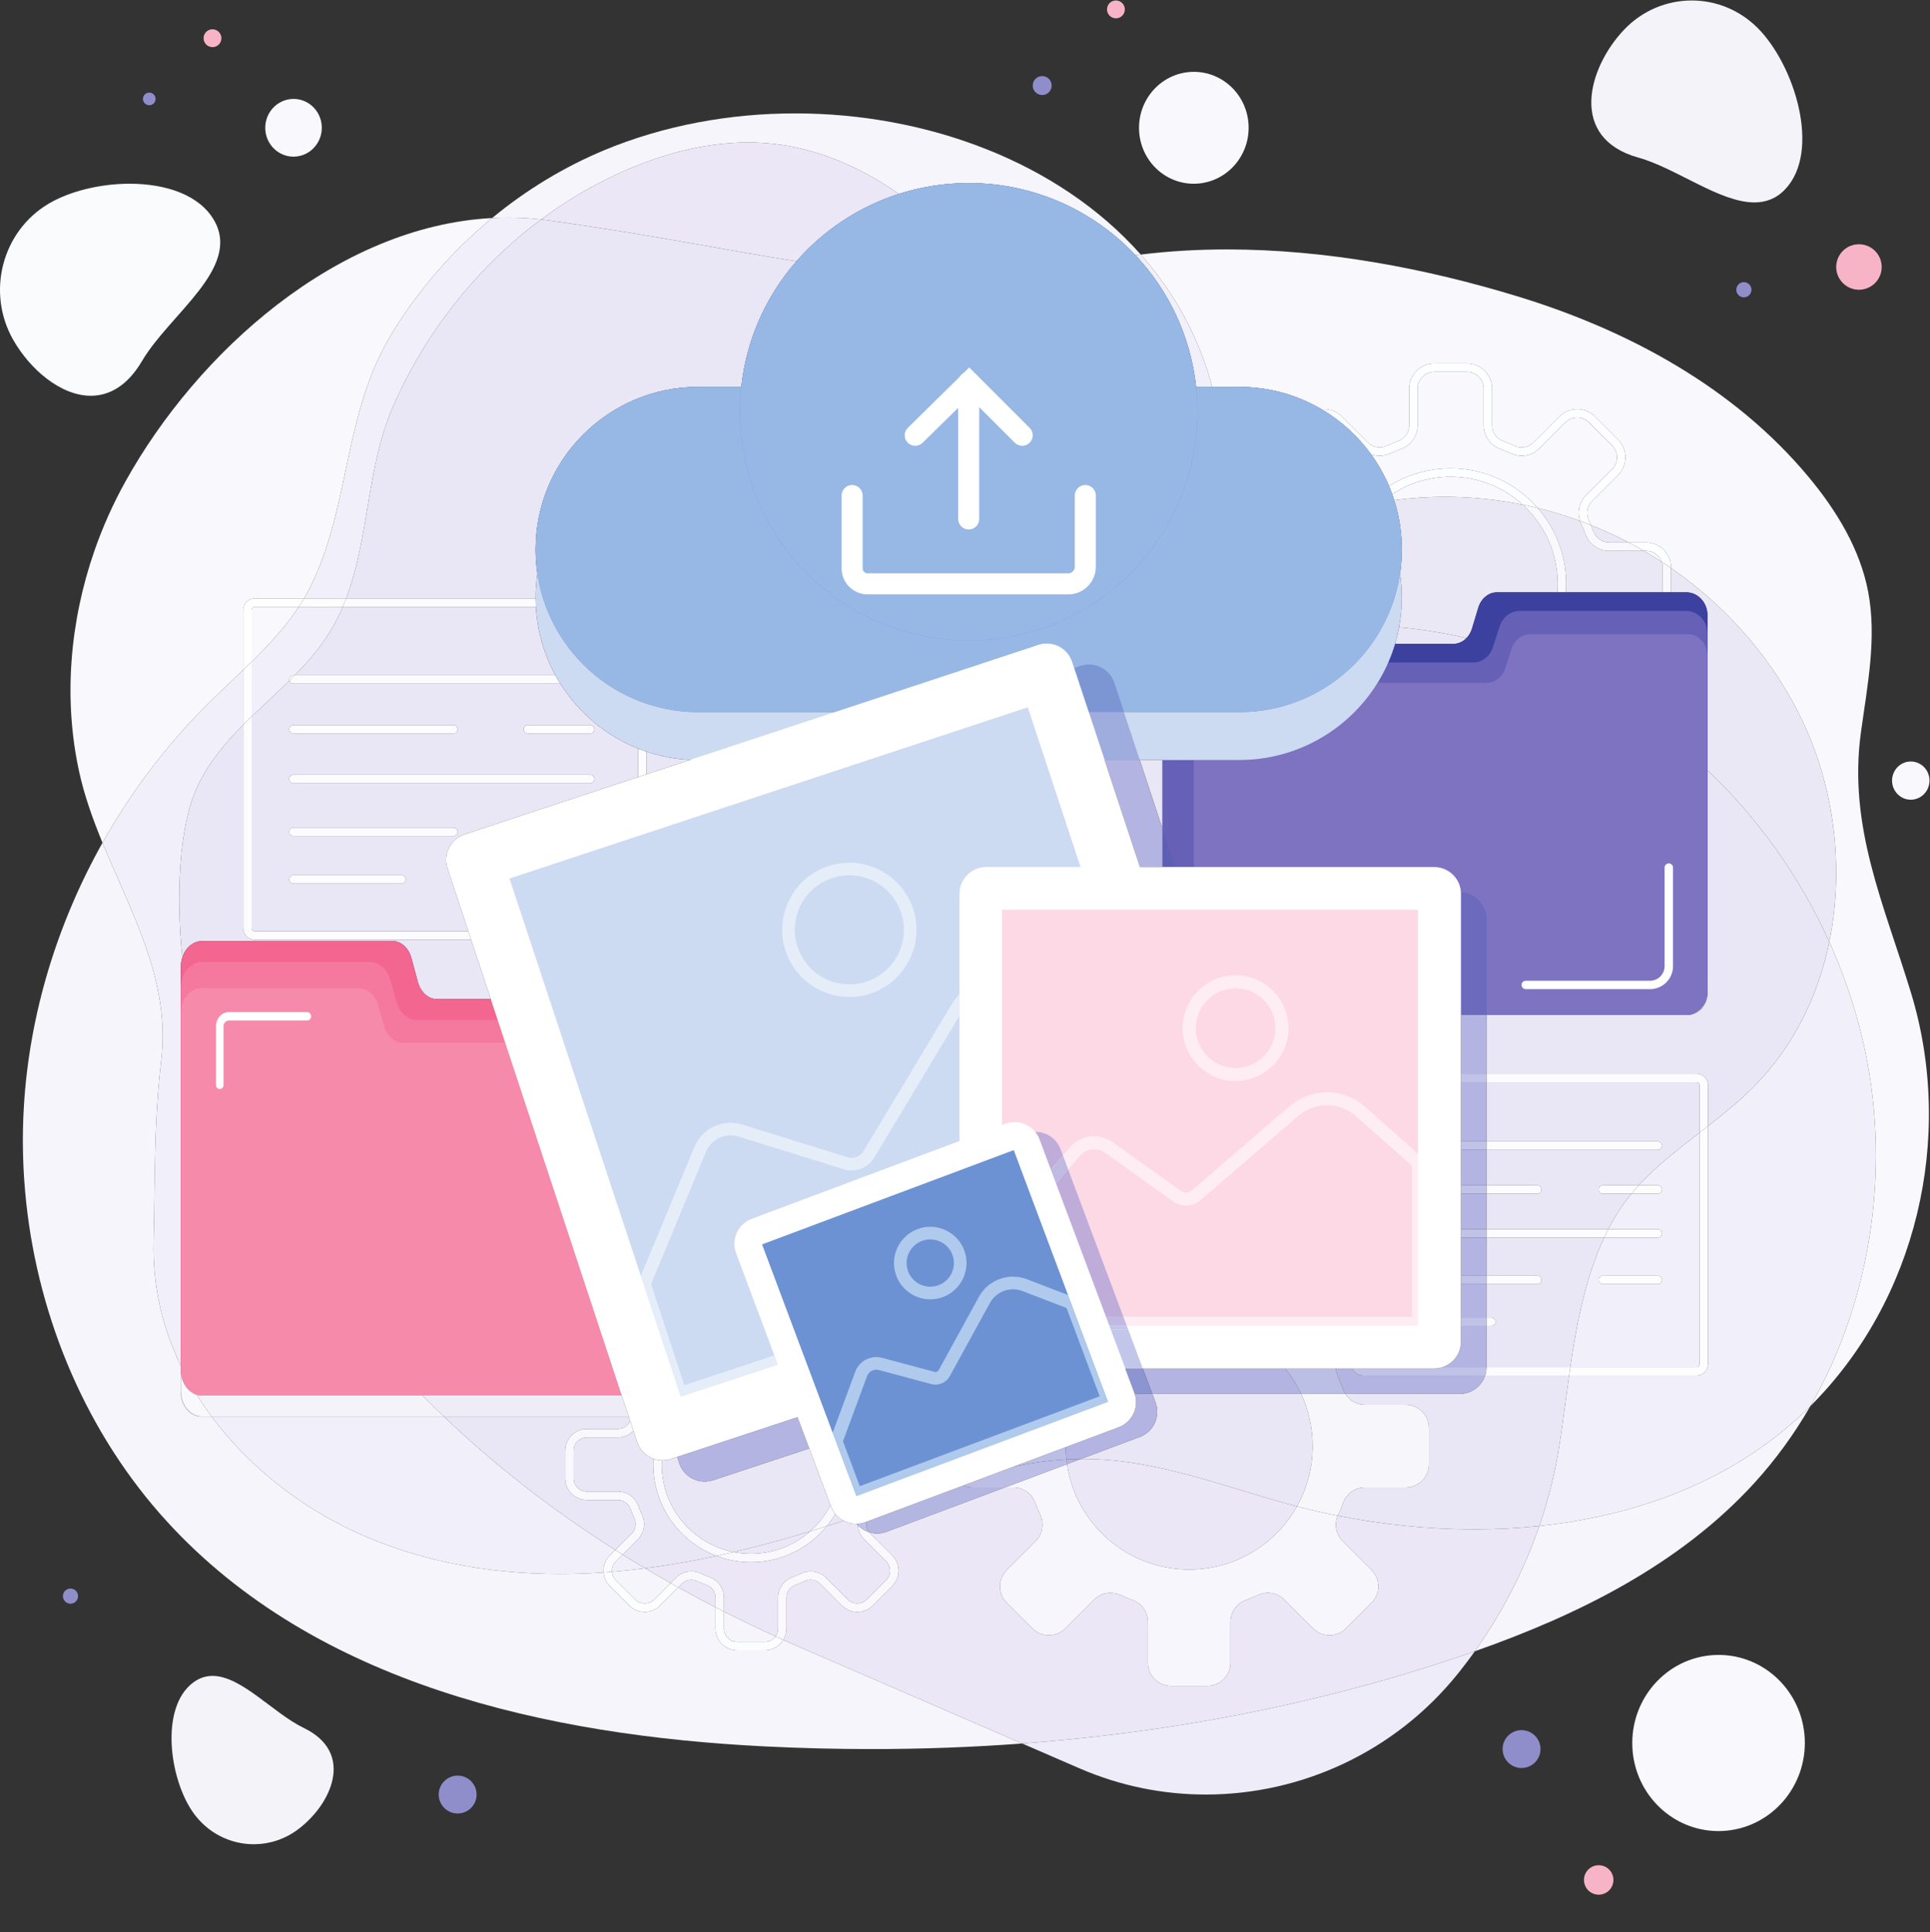 <?xml version="1.0" encoding="UTF-8" standalone="no"?>
<svg
   xmlns:dc="http://purl.org/dc/elements/1.1/"
   xmlns:cc="http://creativecommons.org/ns#"
   xmlns:rdf="http://www.w3.org/1999/02/22-rdf-syntax-ns#"
   xmlns:svg="http://www.w3.org/2000/svg"
   xmlns="http://www.w3.org/2000/svg"
   viewBox="0 0 611.187 612.013"
   height="612.013"
   width="611.187"
   xml:space="preserve"
   id="svg2"
   version="1.1"><rect x="0" y="0" width="611.187" height="612.013" fill="#333333" stroke="none"/><defs
     id="defs6" /><g
     transform="matrix(1.333,0,0,-1.333,0,612.013)"
     id="g10"><g
       transform="scale(0.1)"
       id="g12"><path
         id="path14"
         style="fill:#f6f5fb;fill-opacity:1;fill-rule:nonzero;stroke:none"
         d="m 2069.97,435.34 c -84.23,0 -168.39,2.14 -252.44,6.308 C 1300.05,467.371 749.441,589.68 396.266,976.43 207.867,1182.73 92.281,1453.97 62.195,1734.62 c -8.141,75.88 -10.023,152.45 -5.406,228.61 13.312,219.65 79.5,434.46 186.734,625.56 69.079,-167.84 162.032,-329.85 139.68,-516.53 -17.844,-149.06 -14.668,-285.7 -18.262,-432.16 -2.586,-105.45 21.575,-204.55 64.664,-294.15 v -9.31 c 0,-0.28 0.004,-0.56 0.004,-0.84 v -48.95 0 -3.52 c 0,-31.9 21.411,-57.77 47.813,-57.77 h 25.187 c 81.707,-110.19 192.403,-199.53 311.59,-259.779 160.582,-81.179 338.821,-114.422 516.471,-114.422 34.46,0 68.89,1.25 103.18,3.641 0.93,-12.238 6.16,-23.629 14.94,-32.41 l 46.36,-46.36 c 9.73,-9.738 22.67,-15.101 36.43,-15.101 13.76,0 26.7,5.363 36.43,15.101 l 43.29,43.282 c 29.11,-16.18 58.67,-31.992 88.55,-47.364 v -50.527 c 0,-28.41 23.11,-51.531 51.52,-51.531 h 65.57 c 18.56,0 34.85,9.859 43.93,24.621 13.82,-6.199 27.65,-12.301 41.61,-18.352 L 2428.36,448.531 C 2309.14,439.648 2189.53,435.34 2069.97,435.34 m 1433.81,232.422 c 65.19,91.519 116.88,192.297 153.11,297.57 188.3,19.777 369.43,77.348 521.58,182.858 44.23,30.67 85.08,64.9 122.39,102.1 -37.8,-65.63 -82.35,-127.17 -133.49,-183.15 C 3990.4,873.449 3749.77,754.398 3503.78,667.762 M 1816.94,690.09 h -65.57 c -17.38,0 -31.52,14.14 -31.52,31.531 v 40.32 c 40.19,-20.332 81.05,-39.961 122.56,-58.882 -5.74,-7.86 -15.02,-12.969 -25.47,-12.969 m -285.35,91.34 c -8.17,0 -16.34,2.98 -22.3,8.941 l -46.36,46.359 c -5.36,5.372 -8.56,12.321 -9.14,19.801 2.67,0.219 5.34,0.449 8.01,0.68 23.6,2.078 47.16,4.648 70.66,7.668 20.07,-11.949 40.26,-23.668 60.72,-35.219 l -39.31,-39.289 c -5.95,-5.961 -14.12,-8.941 -22.28,-8.941 M 2697.53,3984.8 c -99.13,105.56 -239.96,171.48 -396.2,171.48 -57.88,0 -113.64,-9.05 -165.96,-25.81 -94.01,65.61 -200.19,111.89 -316.26,120.79 -13.92,1.07 -27.87,1.58 -41.85,1.58 -107.84,0 -216.81,-30.85 -317.12,-78.09 -61.66,-29.04 -120.06,-64.33 -174.54,-104.88 -26.24,2.93 -52.39,4.36 -78.36,4.36 -12.7,0 -25.39,-0.35 -38.01,-1.01 81.08,66.88 171.51,121.87 267.89,161.79 140.78,58.3 296.3,86.81 451.81,86.81 312.93,0 626.13,-115.31 821.14,-335.43 -4.2,-0.51 -8.35,-1.04 -12.54,-1.59" /><path
         id="path16"
         style="fill:#f9f8fc;fill-opacity:1;fill-rule:nonzero;stroke:none"
         d="m 2835.91,4154.68 c -68.81,0 -126.25,55.07 -129.8,126.04 -3.66,73.32 51.57,135.84 123.39,139.65 2.3,0.12 4.59,0.18 6.86,0.18 68.8,0 126.25,-55.07 129.8,-126.04 3.67,-73.32 -51.57,-135.84 -123.39,-139.65 -2.3,-0.12 -4.59,-0.18 -6.86,-0.18" /><path
         id="path18"
         style="fill:#f9f8fc;fill-opacity:1;fill-rule:nonzero;stroke:none"
         d="m 697.211,4219.02 c -35.5,0 -65.145,28.42 -66.977,65.04 -1.894,37.83 26.614,70.08 63.664,72.05 1.188,0.07 2.364,0.1 3.54,0.1 35.503,0 65.144,-28.42 66.976,-65.04 1.891,-37.83 -26.613,-70.08 -63.664,-72.05 -1.187,-0.07 -2.363,-0.1 -3.539,-0.1" /><path
         id="path20"
         style="fill:#f9f8fc;fill-opacity:1;fill-rule:nonzero;stroke:none"
         d="m 4539.32,2691.1 c -23.5,0 -43.12,18.81 -44.33,43.05 -1.26,25.04 17.6,46.39 42.14,47.69 0.78,0.04 1.56,0.06 2.34,0.06 23.49,0 43.12,-18.8 44.33,-43.04 1.25,-25.04 -17.61,-46.4 -42.14,-47.7 -0.79,-0.04 -1.57,-0.06 -2.34,-0.06" /><path
         id="path22"
         style="fill:#f9f8fc;fill-opacity:1;fill-rule:nonzero;stroke:none"
         d="m 4082.37,240.5 c -108.31,0 -198.75,86.699 -204.34,198.422 -5.77,115.43 81.2,213.859 194.25,219.84 3.62,0.199 7.22,0.289 10.81,0.289 108.31,0 198.75,-86.699 204.34,-198.422 5.77,-115.418 -81.19,-213.848 -194.25,-219.84 -3.62,-0.199 -7.22,-0.289 -10.81,-0.289" /><path
         id="path24"
         style="fill:#f9fbfd;fill-opacity:1;fill-rule:nonzero;stroke:none"
         d="m 215.801,3650.87 c -71.637,0 -144.649,62.86 -184.531,133.08 -64.152,112.95 -26.434,257.71 84.254,323.31 50.149,29.72 122.461,47.45 192.524,47.45 84.574,0 165.871,-25.83 200.961,-87.61 64.152,-112.96 -105.809,-221.83 -171.727,-333.83 -34.785,-59.11 -77.883,-82.4 -121.48,-82.4" /><path
         id="path26"
         style="fill:#f5f3fa;fill-opacity:1;fill-rule:nonzero;stroke:none"
         d="m 602.895,209.23 c -55.079,0 -109.336,26.09 -143.993,75.168 -57.289,81.153 -79.074,250.793 0.457,309.364 14.727,10.847 29.954,15.437 45.551,15.437 68.625,0 144.426,-88.758 216.606,-123.609 123.539,-59.641 64.652,-183.5 -14.879,-242.07 -31.422,-23.149 -67.762,-34.29 -103.742,-34.29" /><path
         id="path28"
         style="fill:#f5f3fa;fill-opacity:1;fill-rule:nonzero;stroke:none"
         d="m 4167.85,4110.27 c -82.48,0 -186.05,81.55 -275.86,106.58 -166.28,46.32 -119.8,213.33 -33.62,303.89 43.92,46.17 102.28,69.36 160.67,69.36 56.16,0 112.36,-21.45 155.8,-64.54 88.62,-87.9 152.19,-293.64 66.02,-384.2 -21.25,-22.34 -46.01,-31.09 -73.01,-31.09" /><path
         id="path30"
         style="fill:#f9f8fc;fill-opacity:1;fill-rule:nonzero;stroke:none"
         d="m 4300.86,1250.29 c 148.75,258.23 193.05,579.54 123.7,872.12 -18.98,80.06 -45.52,157.29 -78.76,230.92 35.6,173.63 11.86,359.46 -57.57,511.73 -69.39,152.18 -181.4,281.74 -318.29,376.33 v 1.52 c 0,32.77 -26.66,59.43 -59.44,59.43 h -41.39 c -29.07,15.24 -58.91,28.99 -89.45,41.2 -1.69,4.03 -3.46,8.04 -5.29,12 -7.05,15.2 -3.96,33.24 7.69,44.89 l 62.1,62.09 c 23.16,23.18 23.16,60.88 0,84.05 l -55.2,55.2 c -11.58,11.59 -26.8,17.38 -42.02,17.38 -15.22,0 -30.45,-5.8 -42.03,-17.38 l -62.09,-62.1 c -7.48,-7.48 -17.6,-11.43 -27.92,-11.43 -5.74,0 -11.55,1.23 -16.98,3.75 -8.96,4.14 -18.15,7.94 -27.29,11.3 -15.5,5.68 -25.91,20.56 -25.91,37.02 v 87.81 c 0,32.77 -26.66,59.43 -59.43,59.43 h -78.06 c -32.76,0 -59.42,-26.66 -59.42,-59.43 v -87.81 c 0,-16.46 -10.41,-31.34 -25.9,-37.02 -9.15,-3.36 -18.34,-7.16 -27.3,-11.31 -5.44,-2.52 -11.25,-3.74 -16.99,-3.74 -10.31,0 -20.43,3.95 -27.91,11.43 l -62.09,62.1 c -11.58,11.59 -26.8,17.38 -42.03,17.38 -2.03,0 -4.07,-0.11 -6.1,-0.31 -57.38,33.74 -124.24,53.1 -195.62,53.1 h -63.95 c -32.53,121.17 -91.7,226.25 -169.85,314.45 67.71,8.33 136.29,12.21 205.19,12.21 233.44,0 470.6,-44.55 689.91,-111.54 262.47,-80.17 514.95,-216.43 692.32,-430.13 65.78,-79.25 121.23,-170.28 140.58,-271.44 21.03,-109.92 -1.75,-222.76 -17.03,-333.62 -31.03,-225.37 54.79,-408.71 119.06,-620.23 104.39,-343.5 12.78,-730.17 -239.24,-981.35 M 243.523,2588.79 c -22.843,55.51 -43.082,111.68 -55.668,169.56 -37.671,173.24 -21.792,356.34 36.383,523.93 19.766,56.93 44.414,112.07 73.504,164.43 170.961,307.72 503.246,607.04 871.488,626.51 -92.51,-76.31 -172.863,-168.08 -236.035,-270.58 -118.402,-192.1 -99.824,-407.43 -193.308,-600.58 -5.442,-11.24 -11.336,-22.16 -17.629,-32.8 H 605.012 c -14.953,0 -27.114,-12.16 -27.114,-27.11 v -142.72 c -28.796,-27.66 -58.14,-54.83 -86.183,-82.8 -97.027,-96.79 -180.727,-207.61 -248.192,-327.84 m 354.375,430.05 v 123.31 c 0,3.92 3.192,7.11 7.114,7.11 h 104.742 c -31.41,-47.69 -70.59,-89.87 -111.856,-130.42 m 3349.662,237.55 c -13.84,9.01 -27.91,17.66 -42.2,25.95 h 5.14 c 17.02,0 31.54,-10.83 37.06,-25.95 m -193.85,97.08 c -21.76,7.97 -43.83,15.15 -66.16,21.51 -11.38,3.24 -22.84,6.27 -34.36,9.09 -50.37,57.76 -124.45,94.31 -206.92,94.31 -53.78,0 -103.99,-15.54 -146.38,-42.37 -11.42,26.98 -25.83,52.41 -42.79,75.85 6.58,-2.39 13.55,-3.61 20.57,-3.61 8.58,0 17.24,1.82 25.34,5.58 8.47,3.92 17.14,7.51 25.79,10.68 23.33,8.56 39.01,30.99 39.01,55.8 v 87.81 c 0,21.74 17.68,39.43 39.42,39.43 h 78.06 c 21.75,0 39.43,-17.69 39.43,-39.43 v -87.81 c 0,-24.81 15.69,-47.24 39.03,-55.8 8.63,-3.17 17.3,-6.76 25.76,-10.67 8.11,-3.76 16.77,-5.59 25.36,-5.58 15.52,0 30.79,5.97 42.09,17.27 l 62.09,62.1 c 7.69,7.68 17.79,11.52 27.9,11.52 10.09,0 20.19,-3.84 27.87,-11.52 l 55.2,-55.2 c 15.36,-15.37 15.36,-40.39 0,-55.77 l -62.1,-62.09 c -15.96,-15.96 -21.29,-39.79 -14.21,-61.1 m -136.29,38.6 c -60.48,12.31 -122.58,18.76 -185.02,18.76 -40.04,0 -80.24,-2.65 -120.21,-8.12 -1.52,4.81 -3.15,9.59 -4.86,14.31 39.97,26.14 87.72,41.36 138.94,41.36 65.84,0 125.92,-25.13 171.15,-66.31" /><path
         id="path32"
         style="fill:#f1eff9;fill-opacity:1;fill-rule:nonzero;stroke:none"
         d="m 1330.67,851.359 c -177.65,0 -355.889,33.243 -516.471,114.422 -119.187,60.249 -229.883,149.589 -311.59,259.779 h 551.751 c 123.09,-117.67 259.42,-223.22 407.37,-317.169 l -12.94,-12.942 c -9.74,-9.73 -15.1,-22.668 -15.1,-36.429 0,-1.348 0.05,-2.688 0.16,-4.02 -34.29,-2.391 -68.72,-3.641 -103.18,-3.641 m 123.12,5.172 c -0.06,0.821 -0.1,1.649 -0.1,2.489 0,8.421 3.28,16.339 9.24,22.289 l 16.15,16.152 c 17.63,-11.02 35.43,-21.879 53.38,-32.582 -23.5,-3.02 -47.06,-5.59 -70.66,-7.668 -2.67,-0.231 -5.34,-0.461 -8.01,-0.68 m 2203.1,108.801 c 21.83,63.428 38.04,128.488 48.2,194.118 8.06,52.02 14.73,107.36 22.66,163.6 h 302.78 c 14.95,0 27.12,12.17 27.12,27.12 v 565.4 c 37.52,29.26 74.51,59.13 107.76,92.53 95.88,96.32 154.2,217.48 180.39,345.23 33.24,-73.63 59.78,-150.86 78.76,-230.92 69.35,-292.58 25.05,-613.89 -123.7,-872.12 -37.31,-37.2 -78.16,-71.43 -122.39,-102.1 -152.15,-105.51 -333.28,-163.081 -521.58,-182.858 m 373.64,377.718 h -299.9 c 15.48,105.69 36.48,213.51 80.37,307.53 h 127.38 c 5.52,0 10,4.47 10,10 0,5.53 -4.48,10 -10,10 h -117.59 c 6.35,12.36 13.14,24.43 20.4,36.21 10.45,16.95 22.07,32.89 34.6,48.04 h 62.59 c 5.52,0 10,4.47 10,10 0,5.53 -4.48,10 -10,10 h -45.13 c 42.59,46.37 93.43,85.69 144.4,125.2 v -549.86 c 0,-3.92 -3.19,-7.12 -7.12,-7.12 m -222.52,216.96 c -5.52,0 -10,-4.48 -10,-10.01 0,-5.52 4.48,-10 10,-10 h 130.37 c 5.52,0 10,4.48 10,10 0,5.53 -4.48,10.01 -10,10.01 H 3808.01 M 429.605,1345.95 c -43.089,89.6 -67.25,188.7 -64.664,294.15 3.594,146.46 0.418,283.1 18.262,432.16 22.352,186.68 -70.601,348.69 -139.68,516.53 67.465,120.23 151.165,231.05 248.192,327.84 28.043,27.97 57.387,55.14 86.183,82.8 v -130.3 c -22.312,-22.48 -43.578,-45.78 -62.566,-70.83 -17.664,-23.31 -33.367,-48.14 -46.117,-75.27 -44.211,-94.03 -51.262,-260.89 -36.004,-406.28 -2.324,-7.03 -3.606,-14.7 -3.606,-22.73 v -76.58 -126.38 -745.11 m 168.293,1542.9 v 129.99 c 41.266,40.55 80.446,82.73 111.856,130.42 h 104.492 c -3.957,-9.32 -8.199,-18.55 -12.766,-27.69 -25.652,-51.35 -61.75,-94.5 -101.378,-134.83 h -2.875 c -5.52,0 -10,-4.48 -10,-10 0,-0.89 0.117,-1.75 0.336,-2.57 -29.293,-28.94 -60.059,-56.68 -89.665,-85.32 M 822.27,3169.26 H 722.258 c 6.293,10.64 12.187,21.56 17.629,32.8 93.484,193.15 74.906,408.48 193.308,600.58 63.172,102.5 143.525,194.27 236.035,270.58 12.62,0.66 25.31,1.01 38.01,1.01 25.97,0 52.12,-1.43 78.36,-4.36 C 1132.35,3955.81 1010.11,3800.15 933.637,3625.04 870.453,3480.36 877.598,3315.47 822.27,3169.26 m 2057.65,502.68 h -38.33 c -13.03,120.46 -65.43,229.13 -144.06,312.86 4.19,0.55 8.34,1.08 12.54,1.59 78.15,-88.2 137.32,-193.28 169.85,-314.45" /><path
         id="path34"
         style="fill:#eeecf8;fill-opacity:1;fill-rule:nonzero;stroke:none"
         d="m 2864.62,327.289 c -101.12,0 -202.91,20.152 -299.17,61.859 l -137.09,59.383 c 349.21,26.028 695.24,91.348 1027.75,202.848 15.9,5.332 31.8,10.793 47.67,16.383 -11.68,-16.391 -23.79,-32.492 -36.32,-48.262 -1.42,-1.781 -2.83,-3.559 -4.26,-5.32 C 3313.54,428.129 3090.79,327.289 2864.62,327.289" /><path
         id="path36"
         style="fill:#ebe7f6;fill-opacity:1;fill-rule:nonzero;stroke:none"
         d="m 2428.36,448.531 -525.88,227.828 c -13.96,6.051 -27.79,12.153 -41.61,18.352 4.81,7.84 7.59,17.051 7.59,26.91 v 73.758 c 0,13.16 8.33,25.051 20.71,29.601 7.72,2.829 15.47,6.032 23.05,9.551 4.36,2.008 9,2.989 13.59,2.989 8.25,0 16.35,-3.161 22.33,-9.141 l 52.16,-52.149 c 9.73,-9.738 22.67,-15.101 36.43,-15.101 13.77,0 26.7,5.363 36.43,15.101 l 46.37,46.36 c 9.73,9.73 15.09,22.672 15.09,36.43 0,13.761 -5.36,26.699 -15.09,36.429 l -52.17,52.16 c -0.98,0.993 -1.89,2.032 -2.72,3.121 6.2,-1.988 12.72,-3.031 19.35,-3.031 7.41,0 14.95,1.313 22.3,4.063 l 281.17,105.348 h 20.18 c 23.02,0 43.55,-14.39 51.48,-36 3.66,-10 7.73,-19.82 12.18,-29.43 9.75,-21.039 5.65,-45.879 -10.75,-62.289 l -68.86,-68.86 c -21.41,-21.41 -21.41,-56.121 0,-77.531 l 61.21,-61.211 c 10.7,-10.699 24.73,-16.051 38.76,-16.051 14.03,0 28.06,5.352 38.77,16.051 l 68.86,68.871 c 10.51,10.5 24.49,15.961 38.71,15.961 7.98,0 16.03,-1.711 23.59,-5.223 9.6,-4.437 19.41,-8.507 29.42,-12.187 21.6,-7.922 36,-28.449 36,-51.469 v -97.371 c 0,-30.289 24.54,-54.832 54.82,-54.832 h 86.57 c 30.27,0 54.81,24.543 54.81,54.832 v 97.371 c 0,23.02 14.39,43.547 36.01,51.469 10,3.68 19.81,7.75 29.42,12.187 7.56,3.512 15.61,5.223 23.59,5.223 14.22,0 28.19,-5.449 38.7,-15.961 l 68.86,-68.871 c 10.71,-10.699 24.74,-16.051 38.77,-16.051 14.03,0 28.06,5.352 38.76,16.051 L 3258.53,783 c 21.41,21.41 21.41,56.121 0,77.531 l -68.86,68.86 c -15.92,15.929 -20.25,39.8 -11.57,60.441 105.69,-21.012 215.09,-32.473 324.08,-32.473 51.81,0 103.52,2.59 154.71,7.973 -36.23,-105.273 -87.92,-206.051 -153.11,-297.57 -15.87,-5.59 -31.77,-11.051 -47.67,-16.383 C 3123.6,539.879 2777.57,474.559 2428.36,448.531 M 1892.17,3970.5 c -156.36,24.08 -329.83,60.39 -585.98,96.75 -6.86,0.98 -13.74,1.85 -20.59,2.62 54.48,40.55 112.88,75.84 174.54,104.88 100.31,47.24 209.28,78.09 317.12,78.09 13.98,0 27.93,-0.51 41.85,-1.58 116.07,-8.9 222.25,-55.18 316.26,-120.79 -95.17,-30.49 -178.92,-86.5 -243.2,-159.97" /><path
         id="path38"
         style="fill:#ebe8f6;fill-opacity:1;fill-rule:nonzero;stroke:none"
         d="m 4345.8,2353.33 c -69.8,154.66 -169.04,293.28 -289.41,408.1 v 101.61 105.89 64.18 0 52.01 0 44.26 c 0,30.09 -22.56,54.48 -50.4,54.48 h -36.05 v 57.53 c 136.89,-94.59 248.9,-224.15 318.29,-376.33 69.43,-152.27 93.17,-338.1 57.57,-511.73" /><path
         id="path40"
         style="fill:#e9e6f5;fill-opacity:1;fill-rule:nonzero;stroke:none"
         d="m 1461.73,908.391 c -147.95,93.949 -284.28,199.499 -407.37,317.169 h 439.22 l 3.41,-10.33 c -4.89,-11.62 -16.39,-19.33 -29.05,-19.33 h -73.76 c -28.41,0 -51.53,-23.11 -51.53,-51.52 v -65.57 c 0,-28.4 23.12,-51.52 51.53,-51.52 h 73.76 c 13.16,0 25.06,-8.33 29.6,-20.72 2.86,-7.789 6.07,-15.531 9.55,-23.05 5.64,-12.168 3.17,-26.59 -6.14,-35.911 l -39.22,-39.218 m 2040.45,48.968 c -108.99,0 -218.39,11.461 -324.08,32.473 0.26,0.617 0.54,1.238 0.82,1.848 4.45,9.61 8.52,19.43 12.19,29.43 7.92,21.61 28.46,36 51.47,36 h 97.38 c 30.28,0 54.82,24.54 54.82,54.82 v 86.56 c 0,30.28 -24.54,54.83 -54.82,54.83 h -97.38 c -19.22,0 -36.72,10.04 -46.58,25.94 h 271.68 c 28.2,0 52.11,18.36 60.43,43.79 h 199.64 c -7.93,-56.24 -14.6,-111.58 -22.66,-163.6 -10.16,-65.63 -26.37,-130.69 -48.2,-194.118 -51.19,-5.383 -102.9,-7.973 -154.71,-7.973 m 228.45,385.691 h -199.38 v 97.43 h 11.77 c 5.53,0 10,4.48 10,10 0,5.53 -4.47,10 -10,10 h -11.77 V 1540 h 120.83 c 5.52,0 10,4.48 10,10 0,5.53 -4.48,10.01 -10,10.01 h -120.83 v 90.57 H 3811 c -43.89,-94.02 -64.89,-201.84 -80.37,-307.53 m 90.16,327.53 h -289.54 v 84.25 h 120.83 c 5.52,0 10,4.47 10,10 0,5.53 -4.48,10 -10,10 h -120.83 v 84.26 h 407.13 c 5.52,0 10,4.47 10,10 0,5.52 -4.48,10 -10,10 h -407.13 v 140.88 h 499.28 c 3.93,0 7.12,-3.2 7.12,-7.11 v -112.83 c -50.97,-39.51 -101.81,-78.83 -144.4,-125.2 h -85.24 c -5.52,0 -10,-4.47 -10,-10 0,-5.53 4.48,-10 10,-10 h 67.78 c -12.53,-15.15 -24.15,-31.09 -34.6,-48.04 -7.26,-11.78 -14.05,-23.85 -20.4,-36.21 m 236.86,244.99 v 97.29 0 c 0,14.95 -12.17,27.11 -27.12,27.11 h -499.28 v 139.58 h 477.63 c 26.24,0 47.51,22.99 47.51,51.35 v 530.53 c 120.37,-114.82 219.61,-253.44 289.41,-408.1 -26.19,-127.75 -84.51,-248.91 -180.39,-345.23 -33.25,-33.4 -70.24,-63.27 -107.76,-92.53 m -2891.78,301.87 h -128.41 c -20.23,0 -38.233,16.51 -44.882,41.14 l -14.984,55.57 c -6.645,24.64 -24.653,41.15 -44.875,41.15 H 878.59 559.703 480.34 c -21.371,0 -39.652,-15.96 -47.129,-38.55 -15.258,145.39 -8.207,312.25 36.004,406.28 12.75,27.13 28.453,51.96 46.117,75.27 18.988,25.05 40.254,48.35 62.566,70.83 v -483.43 0 c 0,-14.95 12.161,-27.12 27.114,-27.12 h 514.218 l 46.64,-141.14 m -53.25,161.14 H 605.012 c -3.922,0 -7.114,3.2 -7.114,7.12 v 503.15 c 29.606,28.64 60.372,56.38 89.665,85.32 1.132,-4.28 5.031,-7.43 9.664,-7.43 h 633.933 c 43.38,-69.19 108.06,-123.66 184.85,-154.22 v -67.54 L 1103.54,2608.7 c -33.33,-11.02 -51.43,-46.97 -40.41,-80.31 l 49.49,-149.81 m -415.393,133.23 c -5.52,0 -10,-4.48 -10,-10 0,-5.52 4.48,-10 10,-10 h 256.265 c 5.524,0 10,4.48 10,10 0,5.52 -4.476,10 -10,10 H 697.227 m 0,112.91 c -5.52,0 -10,-4.48 -10,-10 0,-5.53 4.48,-10 10,-10 h 379.993 c 5.52,0 10,4.47 10,10 0,5.52 -4.48,10 -10,10 H 697.227 m 0,125.45 c -5.52,0 -10,-4.48 -10,-10 0,-5.52 4.48,-10 10,-10 h 704.813 c 5.52,0 10,4.48 10,10 0,5.52 -4.48,10 -10,10 H 697.227 m 556.903,118.28 c -5.52,0 -10,-4.48 -10,-10 0,-5.52 4.48,-10 10,-10 h 147.91 c 5.52,0 10,4.48 10,10 0,5.52 -4.48,10 -10,10 h -147.91 m -556.903,0 c -5.52,0 -10,-4.48 -10,-10 0,-5.52 4.48,-10 10,-10 h 379.993 c 5.52,0 10,4.48 10,10 0,5.52 -4.48,10 -10,10 H 697.227 m 2064.543,-246.69 -54.02,163.53 h 54.02 v -163.53 m -1225.76,129.83 v 53.61 c 32.74,-10.96 67.45,-17.66 103.44,-19.44 l -103.44,-34.17 m -216.56,235.15 H 700.102 c 39.628,40.33 75.726,83.48 101.378,134.83 4.567,9.14 8.809,18.37 12.766,27.69 h 458.784 c 3.35,-58.63 19.78,-113.76 46.42,-162.52 m -47.05,182.52 H 822.27 c 55.328,146.21 48.183,311.1 111.367,455.78 76.473,175.11 198.713,330.77 351.963,444.83 6.85,-0.77 13.73,-1.64 20.59,-2.62 256.15,-36.36 429.62,-72.67 585.98,-96.75 -71.41,-81.64 -118.79,-184.85 -131.09,-298.56 H 1658.8 c -213.41,0 -386.41,-173 -386.41,-386.4 v -0.01 0 c 0,-19.34 1.42,-38.34 4.16,-56.92 -2.74,-18.58 -4.16,-37.58 -4.16,-56.92 0,-0.81 0,-1.62 0.01,-2.43" /><path
         id="path42"
         style="fill:#ebe7f6;fill-opacity:1;fill-rule:nonzero;stroke:none"
         d="m 1699.85,772.148 c -29.88,15.372 -59.44,31.184 -88.55,47.364 l 8.88,8.867 c 5.98,5.98 14.08,9.141 22.33,9.141 4.59,0 9.23,-0.981 13.58,-2.989 7.55,-3.511 15.31,-6.722 23.04,-9.551 12.39,-4.55 20.72,-16.441 20.72,-29.601 v -23.231" /><path
         id="path44"
         style="fill:#ebe8f6;fill-opacity:1;fill-rule:nonzero;stroke:none"
         d="m 3949.94,3183.86 h -229.89 c 0.47,6.61 0.72,13.28 0.72,20.02 0,68.89 -25.52,131.94 -67.58,180.19 11.52,-2.82 22.98,-5.85 34.36,-9.09 22.33,-6.36 44.4,-13.54 66.16,-21.51 0.71,-2.14 1.55,-4.26 2.52,-6.34 3.89,-8.44 7.49,-17.12 10.67,-25.78 8.56,-23.33 30.99,-39.01 55.8,-39.01 h 82.66 c 14.29,-8.29 28.36,-16.94 42.2,-25.95 1.54,-4.21 2.38,-8.75 2.38,-13.48 v -59.05 m -80.83,118.48 h -46.41 c -16.46,0 -31.35,10.41 -37.03,25.9 -1.87,5.11 -3.88,10.22 -6.01,15.3 30.54,-12.21 60.38,-25.96 89.45,-41.2" /><path
         id="path46"
         style="fill:#ebe8f6;fill-opacity:1;fill-rule:nonzero;stroke:none"
         d="m 3483.84,3075.09 c -52.4,12.25 -105.83,20.92 -160.04,25.74 4.25,22.97 6.48,46.66 6.48,70.86 0,19.34 -1.42,38.34 -4.16,56.92 2.74,18.58 4.16,37.58 4.16,56.92 v 0.01 0 c 0,40.84 -6.34,80.22 -18.09,117.17 39.97,5.47 80.17,8.12 120.21,8.12 62.44,0 124.54,-6.45 185.02,-18.76 51.18,-46.58 83.35,-113.7 83.35,-188.19 0,-6.74 -0.26,-13.41 -0.78,-20.02 h -89.7 -53.78 c -20.09,0 -37.99,-14.68 -44.59,-36.58 l -14.88,-49.4 c -2.71,-8.99 -7.32,-16.75 -13.2,-22.79" /><path
         id="path48"
         style="fill:#e9e6f5;fill-opacity:1;fill-rule:nonzero;stroke:none"
         d="m 3452.45,3061.3 h -138.17 c 3.84,12.91 7.03,26.09 9.52,39.53 54.21,-4.82 107.64,-13.49 160.04,-25.74 -8.45,-8.69 -19.54,-13.79 -31.39,-13.79" /><path
         id="path50"
         style="fill:#ebe7f6;fill-opacity:1;fill-rule:nonzero;stroke:none"
         d="m 1842.41,703.059 c -41.51,18.921 -82.37,38.55 -122.56,58.882 v 33.438 c 0,21.512 -13.6,40.953 -33.83,48.383 -7.22,2.636 -14.47,5.636 -21.52,8.91 -7.03,3.25 -14.53,4.84 -21.96,4.84 -13.47,0 -26.7,-5.18 -36.5,-14.992 l -12.86,-12.86 c -20.46,11.551 -40.65,23.27 -60.72,35.219 56.94,7.32 113.59,17.312 169.85,29.422 25.47,-9.629 53.05,-14.891 81.85,-14.891 72.49,0 137.33,33.391 179.94,85.61 13.32,4.242 26.6,8.562 39.86,12.949 9.08,-4.797 19.28,-7.399 29.74,-7.399 0.48,0 0.95,0.012 1.43,0.02 1.02,-1.231 2.09,-2.418 3.19,-3.559 0.7,-12.429 5.81,-24.472 14.9,-33.562 l 52.17,-52.16 c 5.95,-5.95 9.23,-13.868 9.23,-22.289 0,-8.418 -3.28,-16.329 -9.23,-22.29 l -46.37,-46.359 c -5.96,-5.961 -14.12,-8.941 -22.29,-8.941 -8.17,0 -16.33,2.98 -22.29,8.941 l -52.16,52.149 c -9.8,9.8 -23.04,14.98 -36.5,14.98 -7.43,0 -14.94,-1.578 -21.96,-4.828 -7.08,-3.281 -14.32,-6.281 -21.53,-8.922 -20.23,-7.418 -33.83,-26.859 -33.83,-48.371 v -73.758 c 0,-6.941 -2.24,-13.351 -6.05,-18.562" /><path
         id="path52"
         style="fill:#e9e6f5;fill-opacity:1;fill-rule:nonzero;stroke:none"
         d="m 1532.46,864.879 c -17.95,10.703 -35.75,21.562 -53.38,32.582 l 36.01,36.008 c 15.22,15.222 19.3,38.711 10.14,58.461 -3.25,7.019 -6.25,14.27 -8.91,21.53 -7.43,20.24 -26.87,33.83 -48.38,33.83 h -73.76 c -17.39,0 -31.53,14.14 -31.53,31.52 v 65.57 c 0,17.38 14.14,31.52 31.53,31.52 h 73.76 c 14.13,0 27.36,5.87 36.89,15.62 l 8.71,-26.37 c 6.37,-19.29 21.09,-33.48 38.83,-39.88 -0.27,-4.53 -0.4,-9.08 -0.4,-13.67 0,-99.24 62.58,-184.131 150.34,-217.299 -56.26,-12.11 -112.91,-22.102 -169.85,-29.422 M 1964.1,965.02 c 7.45,9.128 14.23,18.839 20.24,29.05 5.45,-6.711 12.15,-12.148 19.62,-16.101 -13.26,-4.387 -26.54,-8.707 -39.86,-12.949" /><path
         id="path54"
         style="fill:#ebe7f6;fill-opacity:1;fill-rule:nonzero;stroke:none"
         d="m 2825.11,861.879 c -147.44,0 -269.49,108.781 -290.23,250.471 l 32.43,12.15 c 2.21,0.02 4.42,0.03 6.64,0.03 6.9,0 13.82,-0.1 20.77,-0.31 162.46,-4.8 313.11,-65.18 467.3,-107.12 6.36,-1.72 12.76,-3.43 19.16,-5.09 -50.21,-89.588 -146.06,-150.131 -256.07,-150.131" /><path
         id="path56"
         style="fill:#e9e6f5;fill-opacity:1;fill-rule:nonzero;stroke:none"
         d="m 3081.18,1012.01 c -6.4,1.66 -12.8,3.37 -19.16,5.09 -154.19,41.94 -304.84,102.32 -467.3,107.12 -6.95,0.21 -13.87,0.31 -20.77,0.31 -2.22,0 -4.43,-0.01 -6.64,-0.03 l 140.61,52.68 c 32.88,12.32 49.54,48.96 37.22,81.84 l -7.58,20.24 H 3091 c 17.61,-37.68 27.44,-79.71 27.44,-124.05 0,-52 -13.53,-100.85 -37.26,-143.2" /><path
         id="path58"
         style="fill:#ebe7f6;fill-opacity:1;fill-rule:nonzero;stroke:none"
         d="m 1784.16,899.41 c -14.1,0 -27.88,1.379 -41.21,4.02 61.07,14.269 121.67,30.922 181.68,49.261 -37.45,-33.14 -86.65,-53.281 -140.47,-53.281" /><path
         id="path60"
         style="fill:#e9e6f5;fill-opacity:1;fill-rule:nonzero;stroke:none"
         d="m 1742.95,903.43 c -97.35,19.23 -170.98,105.26 -170.98,208.17 0,3.32 0.08,6.64 0.23,9.93 0.56,-0.02 1.12,-0.03 1.68,-0.03 6.61,0 13.34,1.04 19.96,3.23 l 14.95,4.94 4.94,-14.95 c 8.83,-26.72 33.67,-43.65 60.35,-43.65 6.61,0 13.34,1.04 19.96,3.23 l 228.45,75.48 50.53,-134.85 c -12.16,-23.66 -28.65,-44.758 -48.39,-62.239 -60.01,-18.339 -120.61,-34.992 -181.68,-49.261" /><path
         id="path62"
         style="fill:#8f8ecb;fill-opacity:1;fill-rule:nonzero;stroke:none"
         d="m 3614.71,390.352 c -24.85,0 -45,20.14 -45,45 0,24.847 20.15,45 45,45 24.86,0 45,-20.153 45,-45 0,-24.86 -20.14,-45 -45,-45" /><path
         id="path64"
         style="fill:#8f8ecb;fill-opacity:1;fill-rule:nonzero;stroke:none"
         d="m 2475.92,4365.43 c -12.43,0 -22.51,10.08 -22.51,22.5 0,12.43 10.08,22.5 22.51,22.5 12.42,0 22.49,-10.07 22.49,-22.5 0,-12.42 -10.07,-22.5 -22.49,-22.5" /><path
         id="path66"
         style="fill:#8f8ecb;fill-opacity:1;fill-rule:nonzero;stroke:none"
         d="m 1087.22,282.281 c -24.85,0 -45,20.16 -45,45 0,24.848 20.15,45 45,45 24.85,0 45,-20.152 45,-45 0,-24.84 -20.15,-45 -45,-45" /><path
         id="path68"
         style="fill:#f7b4c6;fill-opacity:1;fill-rule:nonzero;stroke:none"
         d="m 3798.01,89.359 c -19.32,0 -35,15.672 -35,35 0,19.332 15.68,35 35,35 19.33,0 35,-15.668 35,-35 0,-19.328 -15.67,-35 -35,-35" /><path
         id="path70"
         style="fill:#8f8ecb;fill-opacity:1;fill-rule:nonzero;stroke:none"
         d="m 354.645,4341.21 c -8.282,0 -15,6.71 -15,15 0,8.28 6.718,15 15,15 8.285,0 15,-6.72 15,-15 0,-8.29 -6.715,-15 -15,-15" /><path
         id="path72"
         style="fill:#f7b4c6;fill-opacity:1;fill-rule:nonzero;stroke:none"
         d="m 4416.31,3902.79 c -3.74,0 -7.53,0.39 -11.34,1.21 -29.18,6.23 -47.8,34.94 -41.56,64.13 5.42,25.38 27.84,42.76 52.79,42.76 3.74,0 7.54,-0.39 11.35,-1.2 29.18,-6.24 47.79,-34.95 41.55,-64.14 -5.42,-25.37 -27.84,-42.76 -52.79,-42.76" /><path
         id="path74"
         style="fill:#f7b4c6;fill-opacity:1;fill-rule:nonzero;stroke:none"
         d="m 504.824,4479.24 c -1.465,0 -2.953,0.15 -4.445,0.47 -11.449,2.44 -18.746,13.71 -16.301,25.15 2.125,9.96 10.918,16.77 20.703,16.77 1.465,0 2.953,-0.15 4.446,-0.47 11.449,-2.45 18.746,-13.7 16.296,-25.15 -2.121,-9.95 -10.914,-16.77 -20.699,-16.77" /><path
         id="path76"
         style="fill:#f7b4c6;fill-opacity:1;fill-rule:nonzero;stroke:none"
         d="m 2651.09,4547.71 c -1.47,0 -2.96,0.15 -4.45,0.47 -11.45,2.45 -18.75,13.7 -16.3,25.15 2.12,9.95 10.91,16.77 20.7,16.77 1.46,0 2.95,-0.15 4.44,-0.47 11.45,-2.45 18.76,-13.71 16.3,-25.15 -2.12,-9.95 -10.91,-16.77 -20.69,-16.77" /><path
         id="path78"
         style="fill:#8f8ecb;fill-opacity:1;fill-rule:nonzero;stroke:none"
         d="m 4142.9,3884.77 c -1.25,0 -2.51,0.13 -3.78,0.41 -9.73,2.07 -15.93,11.64 -13.85,21.37 1.8,8.47 9.28,14.26 17.59,14.26 1.25,0 2.52,-0.13 3.79,-0.4 9.72,-2.08 15.92,-11.65 13.84,-21.38 -1.8,-8.46 -9.27,-14.26 -17.59,-14.26" /><path
         id="path80"
         style="fill:#8f8ecb;fill-opacity:1;fill-rule:nonzero;stroke:none"
         d="m 167.48,780.711 c -1.246,0 -2.511,0.129 -3.781,0.398 -9.734,2.082 -15.933,11.653 -13.851,21.371 1.8,8.461 9.273,14.25 17.59,14.25 1.246,0 2.515,-0.128 3.785,-0.398 9.726,-2.07 15.925,-11.641 13.851,-21.371 -1.808,-8.461 -9.281,-14.25 -17.594,-14.25" /><path
         id="path82"
         style="fill:#fdfeff;fill-opacity:1;fill-rule:nonzero;stroke:none"
         d="m 3969.94,3241.39 c -7.38,5.1 -14.85,10.11 -22.38,15 -5.52,15.12 -20.04,25.95 -37.06,25.95 h -5.14 c -11.93,6.92 -24.02,13.59 -36.25,20 h 41.39 c 32.78,0 59.44,-26.66 59.44,-59.43 v -1.52 m -190.28,102.15 c -8.6,3.43 -17.25,6.75 -25.95,9.93 -7.08,21.31 -1.75,45.14 14.21,61.1 l 62.1,62.09 c 15.36,15.38 15.36,40.4 0,55.77 l -55.2,55.2 c -7.68,7.68 -17.78,11.52 -27.87,11.52 -10.11,0 -20.21,-3.84 -27.9,-11.52 l -62.09,-62.1 c -11.3,-11.3 -26.57,-17.27 -42.09,-17.27 -8.59,-0.01 -17.25,1.82 -25.36,5.58 -8.46,3.91 -17.13,7.5 -25.76,10.67 -23.34,8.56 -39.03,30.99 -39.03,55.8 v 87.81 c 0,21.74 -17.68,39.43 -39.43,39.43 h -78.06 c -21.74,0 -39.42,-17.69 -39.42,-39.43 v -87.81 c 0,-24.81 -15.68,-47.24 -39.01,-55.8 -8.65,-3.17 -17.32,-6.76 -25.79,-10.68 -8.1,-3.76 -16.76,-5.58 -25.34,-5.58 -7.02,0 -13.99,1.22 -20.57,3.61 -31.32,43.27 -71.38,79.79 -117.61,106.98 2.03,0.2 4.07,0.31 6.1,0.31 15.23,0 30.45,-5.79 42.03,-17.38 l 62.09,-62.1 c 7.48,-7.48 17.6,-11.43 27.91,-11.43 5.74,0 11.55,1.22 16.99,3.74 8.96,4.15 18.15,7.95 27.3,11.31 15.49,5.68 25.9,20.56 25.9,37.02 v 87.81 c 0,32.77 26.66,59.43 59.42,59.43 h 78.06 c 32.77,0 59.43,-26.66 59.43,-59.43 v -87.81 c 0,-16.46 10.41,-31.34 25.91,-37.02 9.14,-3.36 18.33,-7.16 27.29,-11.3 5.43,-2.52 11.24,-3.75 16.98,-3.75 10.32,0 20.44,3.95 27.92,11.43 l 62.09,62.1 c 11.58,11.58 26.81,17.38 42.03,17.38 15.22,0 30.44,-5.79 42.02,-17.38 l 55.2,-55.2 c 23.16,-23.17 23.16,-60.87 0,-84.05 l -62.1,-62.09 c -11.65,-11.65 -14.74,-29.69 -7.69,-44.89 1.83,-3.96 3.6,-7.97 5.29,-12" /><path
         id="path84"
         style="fill:#f9f9fd;fill-opacity:1;fill-rule:nonzero;stroke:none"
         d="m 3969.94,3183.86 h -20 v 59.05 c 0,4.73 -0.84,9.27 -2.38,13.48 7.53,-4.89 15,-9.9 22.38,-15 v -57.53" /><path
         id="path86"
         style="fill:#f9f9fd;fill-opacity:1;fill-rule:nonzero;stroke:none"
         d="m 3905.36,3282.34 h -82.66 c -24.81,0 -47.24,15.68 -55.8,39.01 -3.18,8.66 -6.78,17.34 -10.67,25.78 -0.97,2.08 -1.81,4.2 -2.52,6.34 8.7,-3.18 17.35,-6.5 25.95,-9.93 2.13,-5.08 4.14,-10.19 6.01,-15.3 5.68,-15.49 20.57,-25.9 37.03,-25.9 h 46.41 c 12.23,-6.41 24.32,-13.08 36.25,-20" /><path
         id="path88"
         style="fill:#fdfeff;fill-opacity:1;fill-rule:nonzero;stroke:none"
         d="m 3653.19,3384.07 c -11.86,2.89 -23.78,5.56 -35.77,8 -45.23,41.18 -105.31,66.31 -171.15,66.31 -51.22,0 -98.97,-15.22 -138.94,-41.36 -2.32,6.42 -4.8,12.74 -7.44,18.99 42.39,26.83 92.6,42.37 146.38,42.37 82.47,0 156.55,-36.55 206.92,-94.31" /><path
         id="path90"
         style="fill:#f9f9fd;fill-opacity:1;fill-rule:nonzero;stroke:none"
         d="m 3720.05,3183.86 h -20.06 c 0.52,6.61 0.78,13.28 0.78,20.02 0,74.49 -32.17,141.61 -83.35,188.19 11.99,-2.44 23.91,-5.11 35.77,-8 42.06,-48.25 67.58,-111.3 67.58,-180.19 0,-6.74 -0.25,-13.41 -0.72,-20.02" /><path
         id="path92"
         style="fill:#f7f6fc;fill-opacity:1;fill-rule:nonzero;stroke:none"
         d="m 2868.4,585.539 h -86.57 c -30.28,0 -54.82,24.543 -54.82,54.832 v 97.371 c 0,23.02 -14.4,43.547 -36,51.469 -10.01,3.68 -19.82,7.75 -29.42,12.187 -7.56,3.512 -15.61,5.223 -23.59,5.223 -14.22,0 -28.2,-5.461 -38.71,-15.961 l -68.86,-68.871 c -10.71,-10.699 -24.74,-16.051 -38.77,-16.051 -14.03,0 -28.06,5.352 -38.76,16.051 L 2391.69,783 c -21.41,21.41 -21.41,56.121 0,77.531 l 68.86,68.86 c 16.4,16.41 20.5,41.25 10.75,62.289 -4.45,9.61 -8.52,19.43 -12.18,29.43 -7.93,21.61 -28.46,36 -51.48,36 h -20.18 l 147.42,55.24 c 20.74,-141.69 142.79,-250.471 290.23,-250.471 110.01,0 205.86,60.543 256.07,150.131 31.87,-8.27 64.22,-15.678 96.92,-22.178 -8.68,-20.641 -4.35,-44.512 11.57,-60.441 l 68.86,-68.86 c 21.41,-21.41 21.41,-56.121 0,-77.531 l -61.21,-61.211 c -10.7,-10.699 -24.73,-16.051 -38.76,-16.051 -14.03,0 -28.06,5.352 -38.77,16.051 l -68.86,68.871 c -10.51,10.512 -24.48,15.961 -38.7,15.961 -7.98,0 -16.03,-1.711 -23.59,-5.223 -9.61,-4.437 -19.42,-8.507 -29.42,-12.187 -21.62,-7.922 -36.01,-28.449 -36.01,-51.469 v -97.371 c 0,-30.289 -24.54,-54.832 -54.81,-54.832" /><path
         id="path94"
         style="fill:#f7f6fb;fill-opacity:1;fill-rule:nonzero;stroke:none"
         d="m 3178.1,989.832 c -32.7,6.5 -65.05,13.908 -96.92,22.178 23.73,42.35 37.26,91.2 37.26,143.2 0,44.34 -9.83,86.37 -27.44,124.05 h 105 c 9.86,-15.9 27.36,-25.94 46.58,-25.94 h 97.38 c 30.28,0 54.82,-24.55 54.82,-54.83 v -86.56 c 0,-30.28 -24.54,-54.82 -54.82,-54.82 h -97.38 c -23.01,0 -43.55,-14.39 -51.47,-36 -3.67,-10 -7.74,-19.82 -12.19,-29.43 -0.28,-0.61 -0.56,-1.231 -0.82,-1.848" /><path
         id="path96"
         style="fill:#fcfdfe;fill-opacity:1;fill-rule:nonzero;stroke:none"
         d="m 1816.94,670.09 h -65.57 c -28.41,0 -51.52,23.121 -51.52,51.531 v 50.527 c 6.66,-3.429 13.3,-6.816 20,-10.207 v -40.32 c 0,-17.391 14.14,-31.531 31.52,-31.531 h 65.57 c 10.45,0 19.73,5.109 25.47,12.969 6.11,-2.778 12.32,-5.59 18.46,-8.348 -9.08,-14.762 -25.37,-24.621 -43.93,-24.621 m -285.36,91.039 c -13.76,0 -26.7,5.363 -36.43,15.101 l -46.36,46.36 c -8.78,8.781 -14.01,20.172 -14.94,32.41 6.65,0.469 13.3,0.98 19.94,1.531 0.58,-7.48 3.78,-14.429 9.14,-19.801 l 46.36,-46.359 c 5.96,-5.961 14.13,-8.941 22.3,-8.941 8.16,0 16.33,2.98 22.28,8.941 l 39.31,39.289 c 6.03,-3.41 12.05,-6.769 18.12,-10.148 l -43.29,-43.282 c -9.73,-9.738 -22.67,-15.101 -36.43,-15.101" /><path
         id="path98"
         style="fill:#fbfafd;fill-opacity:1;fill-rule:nonzero;stroke:none"
         d="m 1433.85,855 c -0.11,1.332 -0.16,2.672 -0.16,4.02 0,13.761 5.36,26.699 15.1,36.429 l 12.94,12.942 c 5.74,-3.641 11.57,-7.321 17.35,-10.93 l -16.15,-16.152 c -5.96,-5.95 -9.24,-13.868 -9.24,-22.289 0,-0.84 0.04,-1.668 0.1,-2.489 -6.64,-0.551 -13.29,-1.062 -19.94,-1.531" /><path
         id="path100"
         style="fill:#f9f9fd;fill-opacity:1;fill-rule:nonzero;stroke:none"
         d="m 1860.87,694.711 c -6.14,2.758 -12.35,5.57 -18.46,8.348 3.81,5.211 6.05,11.621 6.05,18.562 v 73.758 c 0,21.512 13.6,40.953 33.83,48.371 7.21,2.641 14.45,5.641 21.53,8.922 7.02,3.25 14.53,4.828 21.96,4.828 13.46,0 26.7,-5.18 36.5,-14.98 l 52.16,-52.149 c 5.96,-5.961 14.12,-8.941 22.29,-8.941 8.17,0 16.33,2.98 22.29,8.941 l 46.37,46.359 c 5.95,5.961 9.23,13.872 9.23,22.29 0,8.421 -3.28,16.339 -9.23,22.289 l -52.17,52.16 c -9.09,9.09 -14.2,21.133 -14.9,33.562 7.34,-7.562 16.42,-13.133 26.32,-16.301 0.83,-1.089 1.74,-2.128 2.72,-3.121 l 52.17,-52.16 c 9.73,-9.73 15.09,-22.668 15.09,-36.429 0,-13.758 -5.36,-26.7 -15.09,-36.43 l -46.37,-46.36 c -9.73,-9.738 -22.66,-15.101 -36.43,-15.101 -13.76,0 -26.7,5.363 -36.43,15.101 l -52.16,52.149 c -5.98,5.98 -14.08,9.141 -22.33,9.141 -4.59,0 -9.23,-0.981 -13.59,-2.989 -7.58,-3.519 -15.33,-6.722 -23.05,-9.551 -12.38,-4.55 -20.71,-16.441 -20.71,-29.601 v -73.758 c 0,-9.859 -2.78,-19.07 -7.59,-26.91" /><path
         id="path102"
         style="fill:#f9f8fc;fill-opacity:1;fill-rule:nonzero;stroke:none"
         d="m 1479.08,897.461 c -5.78,3.609 -11.61,7.289 -17.35,10.93 l 39.22,39.218 c 9.31,9.321 11.78,23.743 6.14,35.911 -3.48,7.519 -6.69,15.261 -9.55,23.05 -4.54,12.39 -16.44,20.72 -29.6,20.72 h -73.76 c -28.41,0 -51.53,23.12 -51.53,51.52 v 65.57 c 0,28.41 23.12,51.52 51.53,51.52 h 73.76 c 12.66,0 24.16,7.71 29.05,19.33 l 7.84,-23.71 c -9.53,-9.75 -22.76,-15.62 -36.89,-15.62 h -73.76 c -17.39,0 -31.53,-14.14 -31.53,-31.52 v -65.57 c 0,-17.38 14.14,-31.52 31.53,-31.52 h 73.76 c 21.51,0 40.95,-13.59 48.38,-33.83 2.66,-7.26 5.66,-14.511 8.91,-21.53 9.16,-19.75 5.08,-43.239 -10.14,-58.461 l -36.01,-36.008" /><path
         id="path104"
         style="fill:#f9f9fd;fill-opacity:1;fill-rule:nonzero;stroke:none"
         d="m 1719.85,761.941 c -6.7,3.391 -13.34,6.778 -20,10.207 v 23.231 c 0,13.16 -8.33,25.051 -20.72,29.601 -7.73,2.829 -15.49,6.04 -23.04,9.551 -4.35,2.008 -8.99,2.989 -13.58,2.989 -8.25,0 -16.35,-3.161 -22.33,-9.141 l -8.88,-8.867 c -6.07,3.379 -12.09,6.738 -18.12,10.148 l 12.86,12.86 c 9.8,9.812 23.03,14.992 36.5,14.992 7.43,0 14.93,-1.59 21.96,-4.84 7.05,-3.274 14.3,-6.274 21.52,-8.91 20.23,-7.43 33.83,-26.871 33.83,-48.383 v -33.438 m 64.31,117.469 c -28.8,0 -56.38,5.262 -81.85,14.891 13.57,2.918 27.11,5.961 40.64,9.129 13.33,-2.641 27.11,-4.02 41.21,-4.02 53.82,0 103.02,20.141 140.47,53.281 13.18,4.028 26.35,8.141 39.47,12.329 -42.61,-52.219 -107.45,-85.61 -179.94,-85.61" /><path
         id="path106"
         style="fill:#f9f8fc;fill-opacity:1;fill-rule:nonzero;stroke:none"
         d="m 1702.31,894.301 c -87.76,33.168 -150.34,118.059 -150.34,217.299 0,4.59 0.13,9.14 0.4,13.67 6.31,-2.27 13,-3.56 19.83,-3.74 -0.15,-3.29 -0.23,-6.61 -0.23,-9.93 0,-102.91 73.63,-188.94 170.98,-208.17 -13.53,-3.168 -27.07,-6.211 -40.64,-9.129 m 222.32,58.39 c 19.74,17.481 36.23,38.579 48.39,62.239 l 1.15,-3.07 c 2.48,-6.62 5.95,-12.59 10.17,-17.79 -6.01,-10.211 -12.79,-19.922 -20.24,-29.05 -13.12,-4.188 -26.29,-8.301 -39.47,-12.329" /><path
         id="path108"
         style="fill:#fdfdfe;fill-opacity:1;fill-rule:nonzero;stroke:none"
         d="m 3938.38,1754.83 h -62.59 c 5.64,6.82 11.46,13.47 17.46,20 h 45.13 c 5.52,0 10,-4.47 10,-10 0,-5.53 -4.48,-10 -10,-10" /><path
         id="path110"
         style="fill:#fcfcfe;fill-opacity:1;fill-rule:nonzero;stroke:none"
         d="m 3875.79,1754.83 h -67.78 c -5.52,0 -10,4.47 -10,10 0,5.53 4.48,10 10,10 h 85.24 c -6,-6.53 -11.82,-13.18 -17.46,-20" /><path
         id="path112"
         style="fill:#fdfdfe;fill-opacity:1;fill-rule:nonzero;stroke:none"
         d="m 3938.38,1540 h -130.37 c -5.52,0 -10,4.48 -10,10 0,5.53 4.48,10.01 10,10.01 h 130.37 c 5.52,0 10,-4.48 10,-10.01 0,-5.52 -4.48,-10 -10,-10" /><path
         id="path114"
         style="fill:#fdfdfe;fill-opacity:1;fill-rule:nonzero;stroke:none"
         d="m 4030.53,1323.05 h -302.78 c 0.94,6.66 1.9,13.33 2.88,20 h 299.9 c 3.93,0 7.12,3.2 7.12,7.12 v 549.86 c 6.67,5.17 13.35,10.35 20,15.54 v -565.4 c 0,-14.95 -12.17,-27.12 -27.12,-27.12" /><path
         id="path116"
         style="fill:#fcfcfe;fill-opacity:1;fill-rule:nonzero;stroke:none"
         d="m 3727.75,1323.05 h -199.64 c 2.04,6.23 3.14,12.88 3.14,19.79 v 0.21 h 199.38 c -0.98,-6.67 -1.94,-13.34 -2.88,-20 m 309.9,576.98 v 112.83 0 c 0,3.91 -3.19,7.11 -7.12,7.11 h -499.28 v 20 h 499.28 c 14.95,0 27.12,-12.16 27.12,-27.11 v -97.29 c -6.65,-5.19 -13.33,-10.37 -20,-15.54" /><path
         id="path118"
         style="fill:#fcfcfe;fill-opacity:1;fill-rule:nonzero;stroke:none"
         d="m 3938.38,1859.09 h -407.13 v 20 h 407.13 c 5.52,0 10,-4.48 10,-10 0,-5.53 -4.48,-10 -10,-10" /><path
         id="path120"
         style="fill:#fdfdfe;fill-opacity:1;fill-rule:nonzero;stroke:none"
         d="M 3938.38,1650.58 H 3811 c 3.14,6.74 6.41,13.41 9.79,20 h 117.59 c 5.52,0 10,-4.47 10,-10 0,-5.53 -4.48,-10 -10,-10" /><path
         id="path122"
         style="fill:#fcfcfe;fill-opacity:1;fill-rule:nonzero;stroke:none"
         d="m 3811,1650.58 h -279.75 v 20 h 289.54 c -3.38,-6.59 -6.65,-13.26 -9.79,-20" /><path
         id="path124"
         style="fill:#fcfcfe;fill-opacity:1;fill-rule:nonzero;stroke:none"
         d="m 3652.08,1754.83 h -120.83 v 20 h 120.83 c 5.52,0 10,-4.47 10,-10 0,-5.53 -4.48,-10 -10,-10" /><path
         id="path126"
         style="fill:#fcfcfe;fill-opacity:1;fill-rule:nonzero;stroke:none"
         d="m 3652.08,1540 h -120.83 v 20.01 h 120.83 c 5.52,0 10,-4.48 10,-10.01 0,-5.52 -4.48,-10 -10,-10" /><path
         id="path128"
         style="fill:#fcfcfe;fill-opacity:1;fill-rule:nonzero;stroke:none"
         d="m 3543.02,1440.48 h -11.77 v 20 h 11.77 c 5.53,0 10,-4.47 10,-10 0,-5.52 -4.47,-10 -10,-10" /><path
         id="path130"
         style="fill:#fcfcfe;fill-opacity:1;fill-rule:nonzero;stroke:none"
         d="m 1402.04,2848.45 h -147.91 c -5.52,0 -10,4.48 -10,10 0,5.52 4.48,10 10,10 h 147.91 c 5.52,0 10,-4.48 10,-10 0,-5.52 -4.48,-10 -10,-10" /><path
         id="path132"
         style="fill:#ffffff;fill-opacity:1;fill-rule:nonzero;stroke:none"
         d="m 577.898,2999.43 v 142.72 c 0,14.95 12.161,27.11 27.114,27.11 h 117.246 c -4.012,-6.78 -8.184,-13.44 -12.504,-20 H 605.012 c -3.922,0 -7.114,-3.19 -7.114,-7.11 v -123.31 c -6.621,-6.51 -13.296,-12.98 -20,-19.41" /><path
         id="path134"
         style="fill:#fdfdfe;fill-opacity:1;fill-rule:nonzero;stroke:none"
         d="m 577.898,2869.13 v 130.3 c 6.704,6.43 13.379,12.9 20,19.41 v -129.99 c -6.742,-6.52 -13.414,-13.09 -20,-19.72 m 236.348,280.13 H 709.754 c 4.32,6.56 8.492,13.22 12.504,20 H 822.27 c -2.54,-6.71 -5.207,-13.37 -8.024,-20" /><path
         id="path136"
         style="fill:#fcfcfe;fill-opacity:1;fill-rule:nonzero;stroke:none"
         d="M 1119.23,2358.58 H 605.012 c -14.953,0 -27.114,12.17 -27.114,27.12 v 483.43 c 6.586,6.63 13.258,13.2 20,19.72 v -503.15 0 c 0,-3.92 3.192,-7.12 7.114,-7.12 h 507.608 l 6.61,-20 m 396.78,386.4 v 67.54 c 6.58,-2.61 13.25,-5.05 20,-7.32 v -53.61 l -20,-6.61 m -242.98,404.28 H 814.246 c 2.817,6.63 5.484,13.29 8.024,20 h 450.13 c 0.04,-6.71 0.25,-13.37 0.63,-20" /><path
         id="path138"
         style="fill:#fdfdfe;fill-opacity:1;fill-rule:nonzero;stroke:none"
         d="m 687.563,2974.17 c -0.219,0.82 -0.336,1.68 -0.336,2.57 0,5.52 4.48,10 10,10 h 2.875 c -4.145,-4.22 -8.329,-8.41 -12.539,-12.57" /><path
         id="path140"
         style="fill:#fcfcfe;fill-opacity:1;fill-rule:nonzero;stroke:none"
         d="M 1331.16,2966.74 H 697.227 c -4.633,0 -8.532,3.15 -9.664,7.43 4.21,4.16 8.394,8.35 12.539,12.57 h 619.348 c 3.71,-6.79 7.61,-13.46 11.71,-20" /><path
         id="path142"
         style="fill:#fcfcfe;fill-opacity:1;fill-rule:nonzero;stroke:none"
         d="M 1402.04,2730.17 H 697.227 c -5.52,0 -10,4.48 -10,10 0,5.52 4.48,10 10,10 h 704.813 c 5.52,0 10,-4.48 10,-10 0,-5.52 -4.48,-10 -10,-10" /><path
         id="path144"
         style="fill:#fcfcfe;fill-opacity:1;fill-rule:nonzero;stroke:none"
         d="M 1077.22,2848.45 H 697.227 c -5.52,0 -10,4.48 -10,10 0,5.52 4.48,10 10,10 h 379.993 c 5.52,0 10,-4.48 10,-10 0,-5.52 -4.48,-10 -10,-10" /><path
         id="path146"
         style="fill:#fcfcfe;fill-opacity:1;fill-rule:nonzero;stroke:none"
         d="M 1077.22,2604.72 H 697.227 c -5.52,0 -10,4.47 -10,10 0,5.52 4.48,10 10,10 h 379.993 c 5.52,0 10,-4.48 10,-10 0,-5.53 -4.48,-10 -10,-10" /><path
         id="path148"
         style="fill:#fcfcfe;fill-opacity:1;fill-rule:nonzero;stroke:none"
         d="M 953.492,2491.81 H 697.227 c -5.52,0 -10,4.48 -10,10 0,5.52 4.48,10 10,10 h 256.265 c 5.524,0 10,-4.48 10,-10 0,-5.52 -4.476,-10 -10,-10" /><path
         id="path150"
         style="fill:#3c419f;fill-opacity:1;fill-rule:nonzero;stroke:none"
         d="m 4005.99,3183.86 h -449.48 c -20.09,0 -37.99,-14.68 -44.59,-36.58 l -14.88,-49.4 c -6.6,-21.9 -24.49,-36.58 -44.59,-36.58 h -643.46 c -26.07,0 -47.22,-24.39 -47.22,-54.47 v -0.01 -728.52 c 0,-30.09 21.15,-54.48 47.22,-54.48 h 3.19 1114.96 78.85 c 27.84,0 50.4,24.39 50.4,54.48 v 670.66 112.34 68.08 c 0,30.09 -22.56,54.48 -50.4,54.48" /><path
         id="path152"
         style="fill:#6660b6;fill-opacity:1;fill-rule:nonzero;stroke:none"
         d="m 3546.78,3053.61 15.9,49.4 c 7.05,21.91 26.15,36.58 47.61,36.58 h 395.7 c 27.84,0 50.4,-24.38 50.4,-54.47 v -68.08 -112.35 -670.66 c 0,-30.08 -22.56,-54.48 -50.4,-54.48 H 2812.18 c -27.84,0 -50.41,24.4 -50.41,54.48 v 728.53 c 0,30.09 22.57,54.48 50.41,54.48 h 687.01 c 21.44,0 40.55,14.67 47.59,36.57" /><path
         id="path154"
         style="fill:#ece9f6;fill-opacity:1;fill-rule:nonzero;stroke:none"
         d="m 4008.88,2179.55 h -477.63 474.74 c 27.84,0 50.4,24.4 50.4,54.48 v 527.4 0 -530.53 c 0,-28.36 -21.27,-51.35 -47.51,-51.35" /><path
         id="path156"
         style="fill:#7d73c1;fill-opacity:1;fill-rule:nonzero;stroke:none"
         d="m 4005.99,2179.55 h -474.74 v 227.54 c 0,34.09 -26.84,61.92 -60.53,63.5 -1.59,33.7 -29.42,60.54 -63.51,60.54 h -571.07 v 254.16 h 107.73 c 139.05,0 260.94,73.44 329,183.64 h 258.32 c 20.22,0 38.22,13.84 44.87,34.48 l 14.98,46.57 c 6.64,20.64 24.65,34.47 44.87,34.47 h 372.97 c 26.24,0 47.51,-22.99 47.51,-51.34 v -16.07 -112.35 -143.26 -527.4 c 0,-30.08 -22.56,-54.48 -50.4,-54.48" /><path
         id="path158"
         style="fill:#ffffff;fill-opacity:1;fill-rule:nonzero;stroke:none"
         d="m 3920.01,2240.97 h -295.3 c -5.52,0 -10,4.47 -10,10 0,5.52 4.48,10 10,10 h 295.3 c 19.05,0 34.55,15.5 34.55,34.56 v 234.26 c 0,5.52 4.47,10 10,10 5.52,0 10,-4.48 10,-10 v -234.26 c 0,-30.08 -24.48,-54.56 -54.55,-54.56" /><path
         id="path160"
         style="fill:#f26690;fill-opacity:1;fill-rule:nonzero;stroke:none"
         d="m 480.34,2355.3 h 452.379 c 20.222,0 38.23,-16.51 44.875,-41.15 l 14.984,-55.57 c 6.649,-24.63 24.652,-41.14 44.882,-41.14 h 647.61 c 26.24,0 47.51,-27.45 47.51,-61.28 v -819.52 c 0,-33.84 -21.27,-61.28 -47.51,-61.28 H 1681.85 559.703 480.34 c -28.02,0 -50.735,27.44 -50.735,61.28 v 754.42 126.38 76.58 c 0,33.84 22.715,61.28 50.735,61.28" /><path
         id="path162"
         style="fill:#f5799e;fill-opacity:1;fill-rule:nonzero;stroke:none"
         d="m 429.609,1335.8 v 0 908.42 c 0,33.85 22.711,61.29 50.731,61.29 h 398.25 c 21.594,0 40.82,-16.52 47.918,-41.15 l 16,-55.57 c 7.094,-24.64 26.316,-41.15 47.914,-41.15 h 191.898 l 17.88,-54.11 H 958.211 c -20.352,0 -38.477,15.57 -45.164,38.79 l -15.082,52.37 c -6.684,23.22 -24.809,38.79 -45.16,38.79 H 477.422 c -26.402,0 -47.813,-25.86 -47.813,-57.76 v -72.19 -119.11 -658.62" /><path
         id="path164"
         style="fill:#f8f7fc;fill-opacity:1;fill-rule:nonzero;stroke:none"
         d="m 502.609,1225.56 h -25.187 c -26.402,0 -47.813,25.87 -47.813,57.77 v 3.52 c 0,-33.85 22.711,-61.29 50.731,-61.29 h 22.269 v 0" /><path
         id="path166"
         style="fill:#f9f8fc;fill-opacity:1;fill-rule:nonzero;stroke:none"
         d="M 502.609,1225.56 H 480.34 c -28.02,0 -50.731,27.44 -50.731,61.29 v 48.95 c 0.313,-28.04 16.219,-51.54 37.723,-58.41 11.039,-17.75 22.816,-35.03 35.277,-51.83" /><path
         id="path168"
         style="fill:#f5f3fa;fill-opacity:1;fill-rule:nonzero;stroke:none"
         d="M 1054.36,1225.56 H 502.609 c -12.461,16.8 -24.238,34.08 -35.277,51.83 4.148,-1.33 8.512,-2.03 13.008,-2.03 h 79.363 444.077 c 16.62,-16.85 33.45,-33.42 50.58,-49.8" /><path
         id="path170"
         style="fill:#eeecf7;fill-opacity:1;fill-rule:nonzero;stroke:none"
         d="m 1493.58,1225.56 h -439.22 c -17.13,16.38 -33.96,32.95 -50.58,49.8 h 473.35 l 16.45,-49.8" /><path
         id="path172"
         style="fill:#f68aab;fill-opacity:1;fill-rule:nonzero;stroke:none"
         d="M 1477.13,1275.36 H 480.34 c -4.496,0 -8.86,0.7 -13.008,2.03 -21.504,6.87 -37.41,30.37 -37.723,58.41 v 658.62 119.11 72.19 c 0,31.9 21.411,57.76 47.813,57.76 h 375.383 c 20.351,0 38.476,-15.57 45.16,-38.79 l 15.082,-52.37 c 6.687,-23.22 24.812,-38.79 45.164,-38.79 H 1200.2 l 276.93,-838.17" /><path
         id="path174"
         style="fill:#ffffff;fill-opacity:1;fill-rule:nonzero;stroke:none"
         d="m 522.039,2003.51 c -4.937,0 -8.945,4.47 -8.945,10 v 138.81 c 0,18.8 13.679,34.09 30.5,34.09 h 186.445 c 4.938,0 8.945,-4.47 8.945,-10 0,-5.53 -4.007,-10 -8.945,-10 H 543.594 c -6.953,0 -12.606,-6.32 -12.606,-14.09 v -138.81 c 0,-5.53 -4.008,-10 -8.949,-10" /><path
         id="path176"
         style="fill:#ccdaf2;fill-opacity:1;fill-rule:nonzero;stroke:none"
         d="M 2943.87,2785.29 H 1658.8 c -213.41,0 -386.41,173 -386.41,386.4 0,213.41 173,386.41 386.41,386.41 h 1285.07 c 213.41,0 386.41,-173 386.41,-386.41 0,-213.4 -173,-386.4 -386.41,-386.4" /><path
         id="path178"
         style="fill:#6c92d3;fill-opacity:1;fill-rule:nonzero;stroke:none"
         d="m 2844.76,3499 c 0,-300.12 -243.3,-543.42 -543.43,-543.42 -300.12,0 -543.42,243.3 -543.42,543.42 0,300.13 243.3,543.44 543.42,543.44 300.13,0 543.43,-243.31 543.43,-543.44" /><path
         id="path180"
         style="fill:#6c92d3;fill-opacity:1;fill-rule:nonzero;stroke:none"
         d="M 2943.87,2899.13 H 1658.8 c -213.41,0 -386.41,173 -386.41,386.4 v 0.01 c 0,213.4 173,386.4 386.41,386.4 h 1285.07 c 213.41,0 386.41,-173 386.41,-386.4 v -0.01 c 0,-213.4 -173,-386.4 -386.41,-386.4" /><path
         id="path182"
         style="fill:#6c92d3;fill-opacity:1;fill-rule:nonzero;stroke:none"
         d="m 2844.76,3612.85 c 0,-300.13 -243.3,-543.43 -543.43,-543.43 -300.12,0 -543.42,243.3 -543.42,543.43 0,300.13 243.3,543.43 543.42,543.43 300.13,0 543.43,-243.3 543.43,-543.43" /><path
         id="path184"
         style="fill:#97b7e5;fill-opacity:1;fill-rule:nonzero;stroke:none"
         d="m 2943.87,2899.13 h -273.74 l -22.84,69.13 c -8.83,26.72 -33.67,43.65 -60.35,43.65 -6.61,0 -13.33,-1.04 -19.95,-3.23 l -14.95,-4.94 -4.94,14.95 c -8.83,26.72 -33.68,43.65 -60.36,43.65 -6.61,0 -13.34,-1.04 -19.96,-3.23 l -484.2,-159.98 H 1658.8 c -213.41,0 -386.41,173 -386.41,386.4 v 0.01 c 0,213.4 173,386.4 386.41,386.4 h 102.28 c -2.1,-19.41 -3.17,-39.13 -3.17,-59.09 v 0 0 c 0,-300.13 243.3,-543.43 543.42,-543.43 300.13,0 543.43,243.3 543.43,543.43 v 0 0 c 0,19.96 -1.07,39.68 -3.17,59.09 h 102.28 c 213.41,0 386.41,-173 386.41,-386.4 v -0.01 c 0,-213.4 -173,-386.4 -386.41,-386.4" /><path
         id="path186"
         style="fill:#97b7e5;fill-opacity:1;fill-rule:nonzero;stroke:none"
         d="m 2301.33,3069.42 c -300.12,0 -543.42,243.3 -543.42,543.43 0,300.13 243.3,543.43 543.42,543.43 300.13,0 543.43,-243.3 543.43,-543.43 0,-300.13 -243.3,-543.43 -543.43,-543.43" /><path
         id="path188"
         style="fill:#ffffff;fill-opacity:1;fill-rule:nonzero;stroke:none"
         d="m 2174.25,3531.96 c -6.47,0 -12.93,2.5 -17.82,7.48 -9.69,9.84 -9.55,25.67 0.3,35.35 l 145.84,143.37 143.52,-143.52 c 9.77,-9.76 9.77,-25.59 0,-35.35 -9.77,-9.77 -25.59,-9.77 -35.35,0 l -108.47,108.46 -110.49,-108.61 c -4.87,-4.79 -11.2,-7.18 -17.53,-7.18" /><path
         id="path190"
         style="fill:#ffffff;fill-opacity:1;fill-rule:nonzero;stroke:none"
         d="m 2301.33,3333.12 c -13.8,0 -25,11.2 -25,25 v 324.83 c 0,13.81 11.2,25 25,25 13.81,0 25,-11.19 25,-25 v -324.83 c 0,-13.8 -11.19,-25 -25,-25" /><path
         id="path192"
         style="fill:#ffffff;fill-opacity:1;fill-rule:nonzero;stroke:none"
         d="M 2537.64,3178.88 H 2061.3 c -34.15,0 -61.93,27.78 -61.93,61.93 v 173.05 c 0,13.81 11.19,25 25,25 13.81,0 25,-11.19 25,-25 v -173.05 c 0,-6.58 5.35,-11.93 11.93,-11.93 h 476.34 c 8.64,0 15.67,7.02 15.67,15.66 v 169.32 c 0,13.81 11.19,25 25,25 13.81,0 25,-11.19 25,-25 v -169.32 c 0,-36.21 -29.46,-65.66 -65.67,-65.66" /><path
         id="path194"
         style="fill:#b3b4e1;fill-opacity:1;fill-rule:nonzero;stroke:none"
         d="m 1674.08,1071.07 c -26.68,0 -51.52,16.93 -60.35,43.65 l -4.94,14.95 285.85,94.44 27.85,-74.33 -228.45,-75.48 c -6.62,-2.19 -13.35,-3.23 -19.96,-3.23" /><path
         id="path196"
         style="fill:#b3b4e1;fill-opacity:1;fill-rule:nonzero;stroke:none"
         d="m 2761.77,2531.13 h -53.58 l -83.98,254.16 h 83.54 l 54.02,-163.53 v -90.63" /><path
         id="path198"
         style="fill:#5f5eb5;fill-opacity:1;fill-rule:nonzero;stroke:none"
         d="m 2791.72,2531.13 h -29.95 v 90.63 l 29.95,-90.63" /><path
         id="path200"
         style="fill:#9facde;fill-opacity:1;fill-rule:nonzero;stroke:none"
         d="m 2707.75,2785.29 h -83.54 l -37.61,113.84 h 83.53 l 37.62,-113.84" /><path
         id="path202"
         style="fill:#7c96d4;fill-opacity:1;fill-rule:nonzero;stroke:none"
         d="m 2670.13,2899.13 h -83.53 l -34.56,104.61 14.95,4.94 c 6.62,2.19 13.34,3.23 19.95,3.23 26.68,0 51.52,-16.93 60.35,-43.65 l 22.84,-69.13" /><path
         id="path204"
         style="fill:#ffffff;fill-opacity:1;fill-rule:nonzero;stroke:none"
         d="M 2957.09,1575.14 1593.84,1124.73 c -33.34,-11.01 -69.29,7.08 -80.3,40.42 l -450.41,1363.24 c -11.02,33.34 7.08,69.29 40.41,80.31 l 1363.24,450.41 c 33.34,11.02 69.3,-7.08 80.32,-40.42 l 450.41,-1363.25 c 11.01,-33.34 -7.08,-69.28 -40.42,-80.3" /><path
         id="path206"
         style="fill:#ccdaf2;fill-opacity:1;fill-rule:nonzero;stroke:none"
         d="M 2848.46,1679.43 1617.25,1272.64 1210.47,2503.85 2441.68,2910.64 2848.46,1679.43" /><path
         id="path208"
         style="fill:#ffffff;fill-opacity:1;fill-rule:nonzero;stroke:none"
         d="m 1606.79,1262.21 -92.1,278.75 7.74,18.66 94.82,-286.98 230.65,76.21 2.33,-6.21 -243.44,-80.43" /><path
         id="path210"
         style="fill:#e5edf9;fill-opacity:1;fill-rule:nonzero;stroke:none"
         d="m 1617.25,1272.64 -94.82,286.98 126.97,306.04 c 14.9,35.91 49.24,57.82 86.16,57.82 9.29,0 18.74,-1.39 28.08,-4.29 L 2013,1841.74 c 3.3,-1.03 6.66,-1.52 9.97,-1.52 11.47,0 22.39,5.95 28.56,16.21 l 207.61,345.53 c 5.92,9.86 12.72,18.93 20.24,27.17 v -51.72 l -202.14,-336.43 c -11.7,-19.49 -32.44,-30.78 -54.22,-30.78 -6.29,0 -12.65,0.94 -18.92,2.89 l -249.35,77.45 c -6.36,1.98 -12.78,2.92 -19.1,2.92 -25.08,0 -48.41,-14.89 -58.54,-39.3 l -130.43,-314.39 79.18,-239.67 213.84,70.65 8.2,-21.9 -230.65,-76.21" /><path
         id="path212"
         style="fill:#e5edf9;fill-opacity:1;fill-rule:nonzero;stroke:none"
         d="m 2017.85,2222.29 c -66.98,0 -129.5,42.54 -151.63,109.53 -27.61,83.55 17.91,173.98 101.45,201.58 16.55,5.46 33.38,8.06 49.92,8.06 66.99,0 129.53,-42.52 151.66,-109.52 27.61,-83.55 -17.91,-173.98 -101.45,-201.57 -16.56,-5.48 -33.39,-8.08 -49.95,-8.08 m -0.21,289.17 c -13.45,0 -27.11,-2.1 -40.55,-6.55 -67.85,-22.41 -104.8,-95.84 -82.39,-163.68 17.97,-54.4 68.76,-88.93 123.14,-88.94 13.44,0 27.1,2.11 40.55,6.56 67.84,22.41 104.79,95.84 82.38,163.68 -17.97,54.39 -68.75,88.93 -123.13,88.93" /><path
         id="path214"
         style="fill:#b3b4e1;fill-opacity:1;fill-rule:nonzero;stroke:none"
         d="M 3467.68,1279.26 H 3196 c -1.94,3.14 -3.59,6.49 -4.89,10.05 -3.67,10.01 -7.74,19.83 -12.19,29.43 -3.12,6.74 -4.83,13.87 -5.16,20.99 h 39.11 c 4.1,-9.78 13.77,-16.68 25.03,-16.68 h 290.21 c -8.32,-25.43 -32.23,-43.79 -60.43,-43.79" /><path
         id="path216"
         style="fill:#b3b4e1;fill-opacity:1;fill-rule:nonzero;stroke:none"
         d="m 3091,1279.26 h -353.44 l -22.66,60.47 h 338.25 c 14.94,-18.44 27.69,-38.73 37.85,-60.47" /><path
         id="path218"
         style="fill:#bbbee5;fill-opacity:1;fill-rule:nonzero;stroke:none"
         d="m 3196,1279.26 h -105 c -10.16,21.74 -22.91,42.03 -37.85,60.47 h 120.61 c 0.33,-7.12 2.04,-14.25 5.16,-20.99 4.45,-9.6 8.52,-19.42 12.19,-29.43 1.3,-3.56 2.95,-6.91 4.89,-10.05" /><path
         id="path220"
         style="fill:#b3b4e1;fill-opacity:1;fill-rule:nonzero;stroke:none"
         d="m 3531.25,1343.05 h -103.71 c 25.14,8.48 43.25,32.25 43.25,60.25 v 37.18 h 60.46 v -97.43 m 0,117.43 h -60.46 V 1540 h 60.46 v -79.52 m 0,99.53 h -60.46 v 90.57 h 60.46 v -90.57 m 0,110.57 h -60.46 v 84.25 h 60.46 v -84.25 m 0,104.25 h -60.46 v 84.26 h 60.46 v -84.26 m 0,104.26 h -60.46 v 140.88 h 60.46 v -140.88 m 0,160.88 h -60.46 v 139.58 h 60.46 v -139.58" /><path
         id="path222"
         style="fill:#c0c3e7;fill-opacity:1;fill-rule:nonzero;stroke:none"
         d="M 3528.11,1323.05 H 3237.9 c -11.26,0 -20.93,6.9 -25.03,16.68 h 194.34 c 7.11,0 13.95,1.17 20.33,3.32 h 103.71 v -0.21 c 0,-6.91 -1.1,-13.56 -3.14,-19.79 m 3.14,696.92 h -60.46 v 20 h 60.46 v -20" /><path
         id="path224"
         style="fill:#c0c3e7;fill-opacity:1;fill-rule:nonzero;stroke:none"
         d="m 3470.79,1859.09 h 60.461 v 20 H 3470.79 Z" /><path
         id="path226"
         style="fill:#c0c3e7;fill-opacity:1;fill-rule:nonzero;stroke:none"
         d="m 3470.79,1650.58 h 60.461 v 20 H 3470.79 Z" /><path
         id="path228"
         style="fill:#c0c3e7;fill-opacity:1;fill-rule:nonzero;stroke:none"
         d="m 3470.79,1754.83 h 60.461 v 20 H 3470.79 Z" /><path
         id="path230"
         style="fill:#c0c3e7;fill-opacity:1;fill-rule:nonzero;stroke:none"
         d="m 3470.79,1540 h 60.461 v 20.012 H 3470.79 Z" /><path
         id="path232"
         style="fill:#c0c3e7;fill-opacity:1;fill-rule:nonzero;stroke:none"
         d="m 3470.79,1440.48 h 60.461 v 20 H 3470.79 Z" /><path
         id="path234"
         style="fill:#6b6abc;fill-opacity:1;fill-rule:nonzero;stroke:none"
         d="m 3531.25,2179.55 h -60.46 v 288.01 c 0,1.02 -0.03,2.03 -0.07,3.03 33.69,-1.58 60.53,-29.41 60.53,-63.5 v -227.54" /><path
         id="path236"
         style="fill:#ffffff;fill-opacity:1;fill-rule:nonzero;stroke:none"
         d="M 3407.21,1339.73 H 2342.96 c -35.12,0 -63.58,28.46 -63.58,63.57 v 1064.26 c 0,35.11 28.46,63.57 63.58,63.57 h 1064.25 c 35.11,0 63.58,-28.46 63.58,-63.57 V 1403.3 c 0,-35.11 -28.47,-63.57 -63.58,-63.57" /><path
         id="path238"
         style="fill:#fcd9e5;fill-opacity:1;fill-rule:nonzero;stroke:none"
         d="m 3355.01,1462.58 h -686.14 l -131.41,350.72 27.79,32.17 c 8.88,10.28 21.35,15.62 33.97,15.62 9.07,0 18.22,-2.76 26.17,-8.43 l 161.97,-115.69 c 9.08,-6.49 19.63,-9.7 30.15,-9.7 12.09,0 24.14,4.24 33.85,12.6 l 232.91,200.45 c 19.54,16.81 43.89,25.2 68.23,25.2 24.87,0 49.73,-8.75 69.43,-26.22 l 133.08,-118 v -358.72 m -537.49,294.71 c -4.45,0 -8.9,1.36 -12.73,4.09 l -161.96,115.7 c -13.26,9.46 -28.5,14.06 -43.63,14.06 -21.03,0 -41.83,-8.91 -56.65,-26.06 l -17.08,-19.77 -5.75,15.34 c -9.57,25.53 -33.8,41.28 -59.54,41.28 -0.47,0 -0.94,0 -1.41,-0.01 -12.07,14.48 -30.06,22.89 -48.87,22.89 -7.41,0 -14.95,-1.31 -22.3,-4.06 l -7.44,-2.79 v 511.71 h 988.48 v -580.36 l -126.81,112.43 c -25.34,22.49 -57.32,33.75 -89.32,33.75 -31.33,0 -62.67,-10.8 -87.81,-32.44 L 2831.79,1762.6 c -4.1,-3.52 -9.18,-5.31 -14.27,-5.31 m 117.8,516.24 c -69.04,0 -125.21,-56.17 -125.21,-125.21 0,-69.05 56.17,-125.21 125.21,-125.21 69.04,0 125.21,56.16 125.21,125.21 0,69.04 -56.17,125.21 -125.21,125.21 m 0,-220.42 c -52.5,0 -95.21,42.71 -95.21,95.21 0,52.5 42.71,95.21 95.21,95.21 52.5,0 95.21,-42.71 95.21,-95.21 0,-52.5 -42.71,-95.21 -95.21,-95.21" /><path
         id="path240"
         style="fill:#ffffff;fill-opacity:1;fill-rule:nonzero;stroke:none"
         d="m 3385.01,1432.58 h -704.9 l -3.22,8.61 h 691.75 v 408.12 l 16.37,-14.51 v -402.22" /><path
         id="path242"
         style="fill:#feedf3;fill-opacity:1;fill-rule:nonzero;stroke:none"
         d="m 3368.64,1441.19 h -691.75 l -8.02,21.39 h 686.14 v 358.72 l -133.08,118 c -19.7,17.47 -44.56,26.22 -69.43,26.22 -24.34,0 -48.69,-8.39 -68.23,-25.2 l -232.91,-200.45 c -9.71,-8.36 -21.76,-12.6 -33.85,-12.6 -10.52,0 -21.07,3.21 -30.15,9.7 l -161.97,115.69 c -7.95,5.67 -17.1,8.43 -26.17,8.43 -12.62,0 -25.09,-5.34 -33.97,-15.62 l -27.79,-32.17 -11.99,32.01 17.08,19.77 c 14.82,17.15 35.62,26.06 56.65,26.06 15.13,0 30.37,-4.6 43.63,-14.06 l 161.96,-115.7 c 3.83,-2.73 8.28,-4.09 12.73,-4.09 5.09,0 10.17,1.79 14.27,5.31 l 232.91,200.45 c 25.14,21.64 56.48,32.44 87.81,32.44 32,0 63.98,-11.26 89.32,-33.75 l 126.81,-112.43 v -408.12" /><path
         id="path244"
         style="fill:#feedf3;fill-opacity:1;fill-rule:nonzero;stroke:none"
         d="m 2935.32,2023.11 c -69.04,0 -125.21,56.16 -125.21,125.21 0,69.04 56.17,125.21 125.21,125.21 69.04,0 125.21,-56.17 125.21,-125.21 0,-69.05 -56.17,-125.21 -125.21,-125.21 m 0,220.42 c -52.5,0 -95.21,-42.71 -95.21,-95.21 0,-52.5 42.71,-95.21 95.21,-95.21 52.5,0 95.21,42.71 95.21,95.21 0,52.5 -42.71,95.21 -95.21,95.21" /><path
         id="path246"
         style="fill:#b4b6e2;fill-opacity:1;fill-rule:nonzero;stroke:none"
         d="m 2083.99,947.699 c -6.63,0 -13.15,1.043 -19.35,3.031 -5.38,7.059 -7.48,16.161 -5.9,24.93 l 229.58,86.02 c 6.72,-2.94 14.14,-4.57 21.94,-4.57 h 77.2 L 2106.29,951.762 c -7.35,-2.75 -14.89,-4.063 -22.3,-4.063" /><path
         id="path248"
         style="fill:#b4b6e2;fill-opacity:1;fill-rule:nonzero;stroke:none"
         d="m 2038.32,967.031 c -1.1,1.141 -2.17,2.328 -3.19,3.559 1.03,0.019 2.07,0.07 3.12,0.148 -0.02,-1.238 0,-2.476 0.07,-3.707" /><path
         id="path250"
         style="fill:#b4b6e2;fill-opacity:1;fill-rule:nonzero;stroke:none"
         d="m 2534.88,1112.35 c -0.53,3.66 -1,7.35 -1.4,11.05 11.22,0.62 22.48,0.99 33.83,1.1 l -32.43,-12.15" /><path
         id="path252"
         style="fill:#b3b4e1;fill-opacity:1;fill-rule:nonzero;stroke:none"
         d="m 2533.48,1123.4 c -1.05,9.7 -1.62,19.54 -1.7,29.5 l 125.85,47.15 c 32.01,12 48.66,47.03 38.15,79.21 h 41.78 l 7.58,-20.24 c 12.32,-32.88 -4.34,-69.52 -37.22,-81.84 l -140.61,-52.68 c -11.35,-0.11 -22.61,-0.48 -33.83,-1.1" /><path
         id="path254"
         style="fill:#bcbee5;fill-opacity:1;fill-rule:nonzero;stroke:none"
         d="m 2387.46,1057.11 h -77.2 c -7.8,0 -15.22,1.63 -21.94,4.57 l 120.35,45.09 c 40.96,8.38 82.47,14.28 124.81,16.63 0.4,-3.7 0.87,-7.39 1.4,-11.05 l -147.42,-55.24" /><path
         id="path256"
         style="fill:#bbbee5;fill-opacity:1;fill-rule:nonzero;stroke:none"
         d="m 2408.67,1106.77 123.11,46.13 c 0.08,-9.96 0.65,-19.8 1.7,-29.5 -42.34,-2.35 -83.85,-8.25 -124.81,-16.63" /><path
         id="path258"
         style="fill:#bec0e6;fill-opacity:1;fill-rule:nonzero;stroke:none"
         d="m 2064.64,950.73 c -9.9,3.168 -18.98,8.739 -26.32,16.301 -0.07,1.231 -0.09,2.469 -0.07,3.707 5.93,0.434 11.9,1.703 17.75,3.891 l 2.74,1.031 c -1.58,-8.769 0.52,-17.871 5.9,-24.93" /><path
         id="path260"
         style="fill:#8d94d2;fill-opacity:1;fill-rule:nonzero;stroke:none"
         d="m 2737.56,1279.26 h -41.78 c -0.29,0.88 -0.59,1.76 -0.92,2.63 l -21.67,57.84 h 41.71 l 22.66,-60.47" /><path
         id="path262"
         style="fill:#c2c6e9;fill-opacity:1;fill-rule:nonzero;stroke:none"
         d="m 2714.9,1339.73 h -41.71 l -34.79,92.85 h 41.71 l 34.79,-92.85" /><path
         id="path264"
         style="fill:#bfacd9;fill-opacity:1;fill-rule:nonzero;stroke:none"
         d="m 2668.87,1462.58 h -41.71 l -118.79,317.03 29.09,33.69 131.41,-350.72 m -172.49,349.04 -26.94,71.9 c -2.58,6.88 -6.22,13.05 -10.67,18.4 0.47,0.01 0.94,0.01 1.41,0.01 25.74,0 49.97,-15.75 59.54,-41.28 l 5.75,-15.34 -29.09,-33.69" /><path
         id="path266"
         style="fill:#c2c6e9;fill-opacity:1;fill-rule:nonzero;stroke:none"
         d="m 2680.11,1432.58 h -41.71 l -3.23,8.61 h 41.72 l 3.22,-8.61" /><path
         id="path268"
         style="fill:#c0b9e1;fill-opacity:1;fill-rule:nonzero;stroke:none"
         d="m 2676.89,1441.19 h -41.72 l -8.01,21.39 h 41.71 l 8.02,-21.39 m -168.52,338.42 -11.99,32.01 29.09,33.69 11.99,-32.01 -29.09,-33.69" /><path
         id="path270"
         style="fill:#ffffff;fill-opacity:1;fill-rule:nonzero;stroke:none"
         d="M 2657.63,1200.05 2056,974.629 c -32.87,-12.32 -69.51,4.351 -81.83,37.231 l -225.42,601.63 c -12.32,32.87 4.34,69.51 37.22,81.84 l 601.63,225.42 c 32.89,12.32 69.52,-4.35 81.84,-37.23 l 225.42,-601.63 c 12.32,-32.88 -4.35,-69.51 -37.23,-81.84" /><path
         id="path272"
         style="fill:#6c92d3;fill-opacity:1;fill-rule:nonzero;stroke:none"
         d="m 2632.38,1260.58 -597.94,-224.03 -224.04,597.94 597.94,224.03 224.04,-597.94" /><path
         id="path274"
         style="fill:#ffffff;fill-opacity:1;fill-rule:nonzero;stroke:none"
         d="m 2025.04,1021.41 -54.39,145.16 7.48,20.26 56.31,-150.28 597.94,224.03 -95,253.54 19.82,-7.62 93.86,-250.52 -626.02,-234.57" /><path
         id="path276"
         style="fill:#afcaec;fill-opacity:1;fill-rule:nonzero;stroke:none"
         d="m 2034.44,1036.55 -56.31,150.28 53.49,144.78 c 7.99,21.62 28.22,35.13 50.21,35.13 4.65,0 9.37,-0.6 14.08,-1.86 l 124.2,-33.27 c 0.76,-0.21 1.53,-0.31 2.29,-0.31 3.16,0 6.15,1.7 7.73,4.58 l 95.45,174.06 c 16.56,30.2 48.26,47.84 81.18,47.84 10.98,0 22.1,-1.97 32.84,-6.09 l 97.78,-37.57 95,-253.54 -597.94,-224.03 m 47.43,300.19 c -9.68,0 -18.59,-6 -22.11,-15.52 l -57.1,-154.58 39.94,-106.62 569.85,213.52 -78.61,209.79 -105.01,40.36 c -7.25,2.78 -14.77,4.11 -22.18,4.11 -22.21,0 -43.59,-11.91 -54.76,-32.3 l -95.46,-174.04 c -6.94,-12.68 -20.07,-20.18 -33.97,-20.18 -3.35,0 -6.75,0.44 -10.11,1.34 l -124.21,33.27 c -2.09,0.57 -4.2,0.85 -6.27,0.85" /><path
         id="path278"
         style="fill:#afcaec;fill-opacity:1;fill-rule:nonzero;stroke:none"
         d="m 2210.09,1503.93 c -34.92,0 -67.86,21.38 -80.82,55.95 -16.67,44.51 5.98,94.28 50.48,110.95 9.92,3.73 20.12,5.5 30.15,5.5 34.91,0 67.84,-21.39 80.81,-55.96 16.67,-44.51 -5.97,-94.28 -50.47,-110.96 -9.93,-3.72 -20.12,-5.48 -30.15,-5.48 m -0.16,142.39 c -6.54,0 -13.18,-1.15 -19.66,-3.57 -29.01,-10.88 -43.77,-43.33 -32.9,-72.34 8.45,-22.55 29.92,-36.48 52.69,-36.48 6.54,0 13.18,1.14 19.65,3.57 29.01,10.87 43.78,43.32 32.9,72.34 -8.44,22.54 -29.92,36.48 -52.68,36.48" /></g></g></svg>